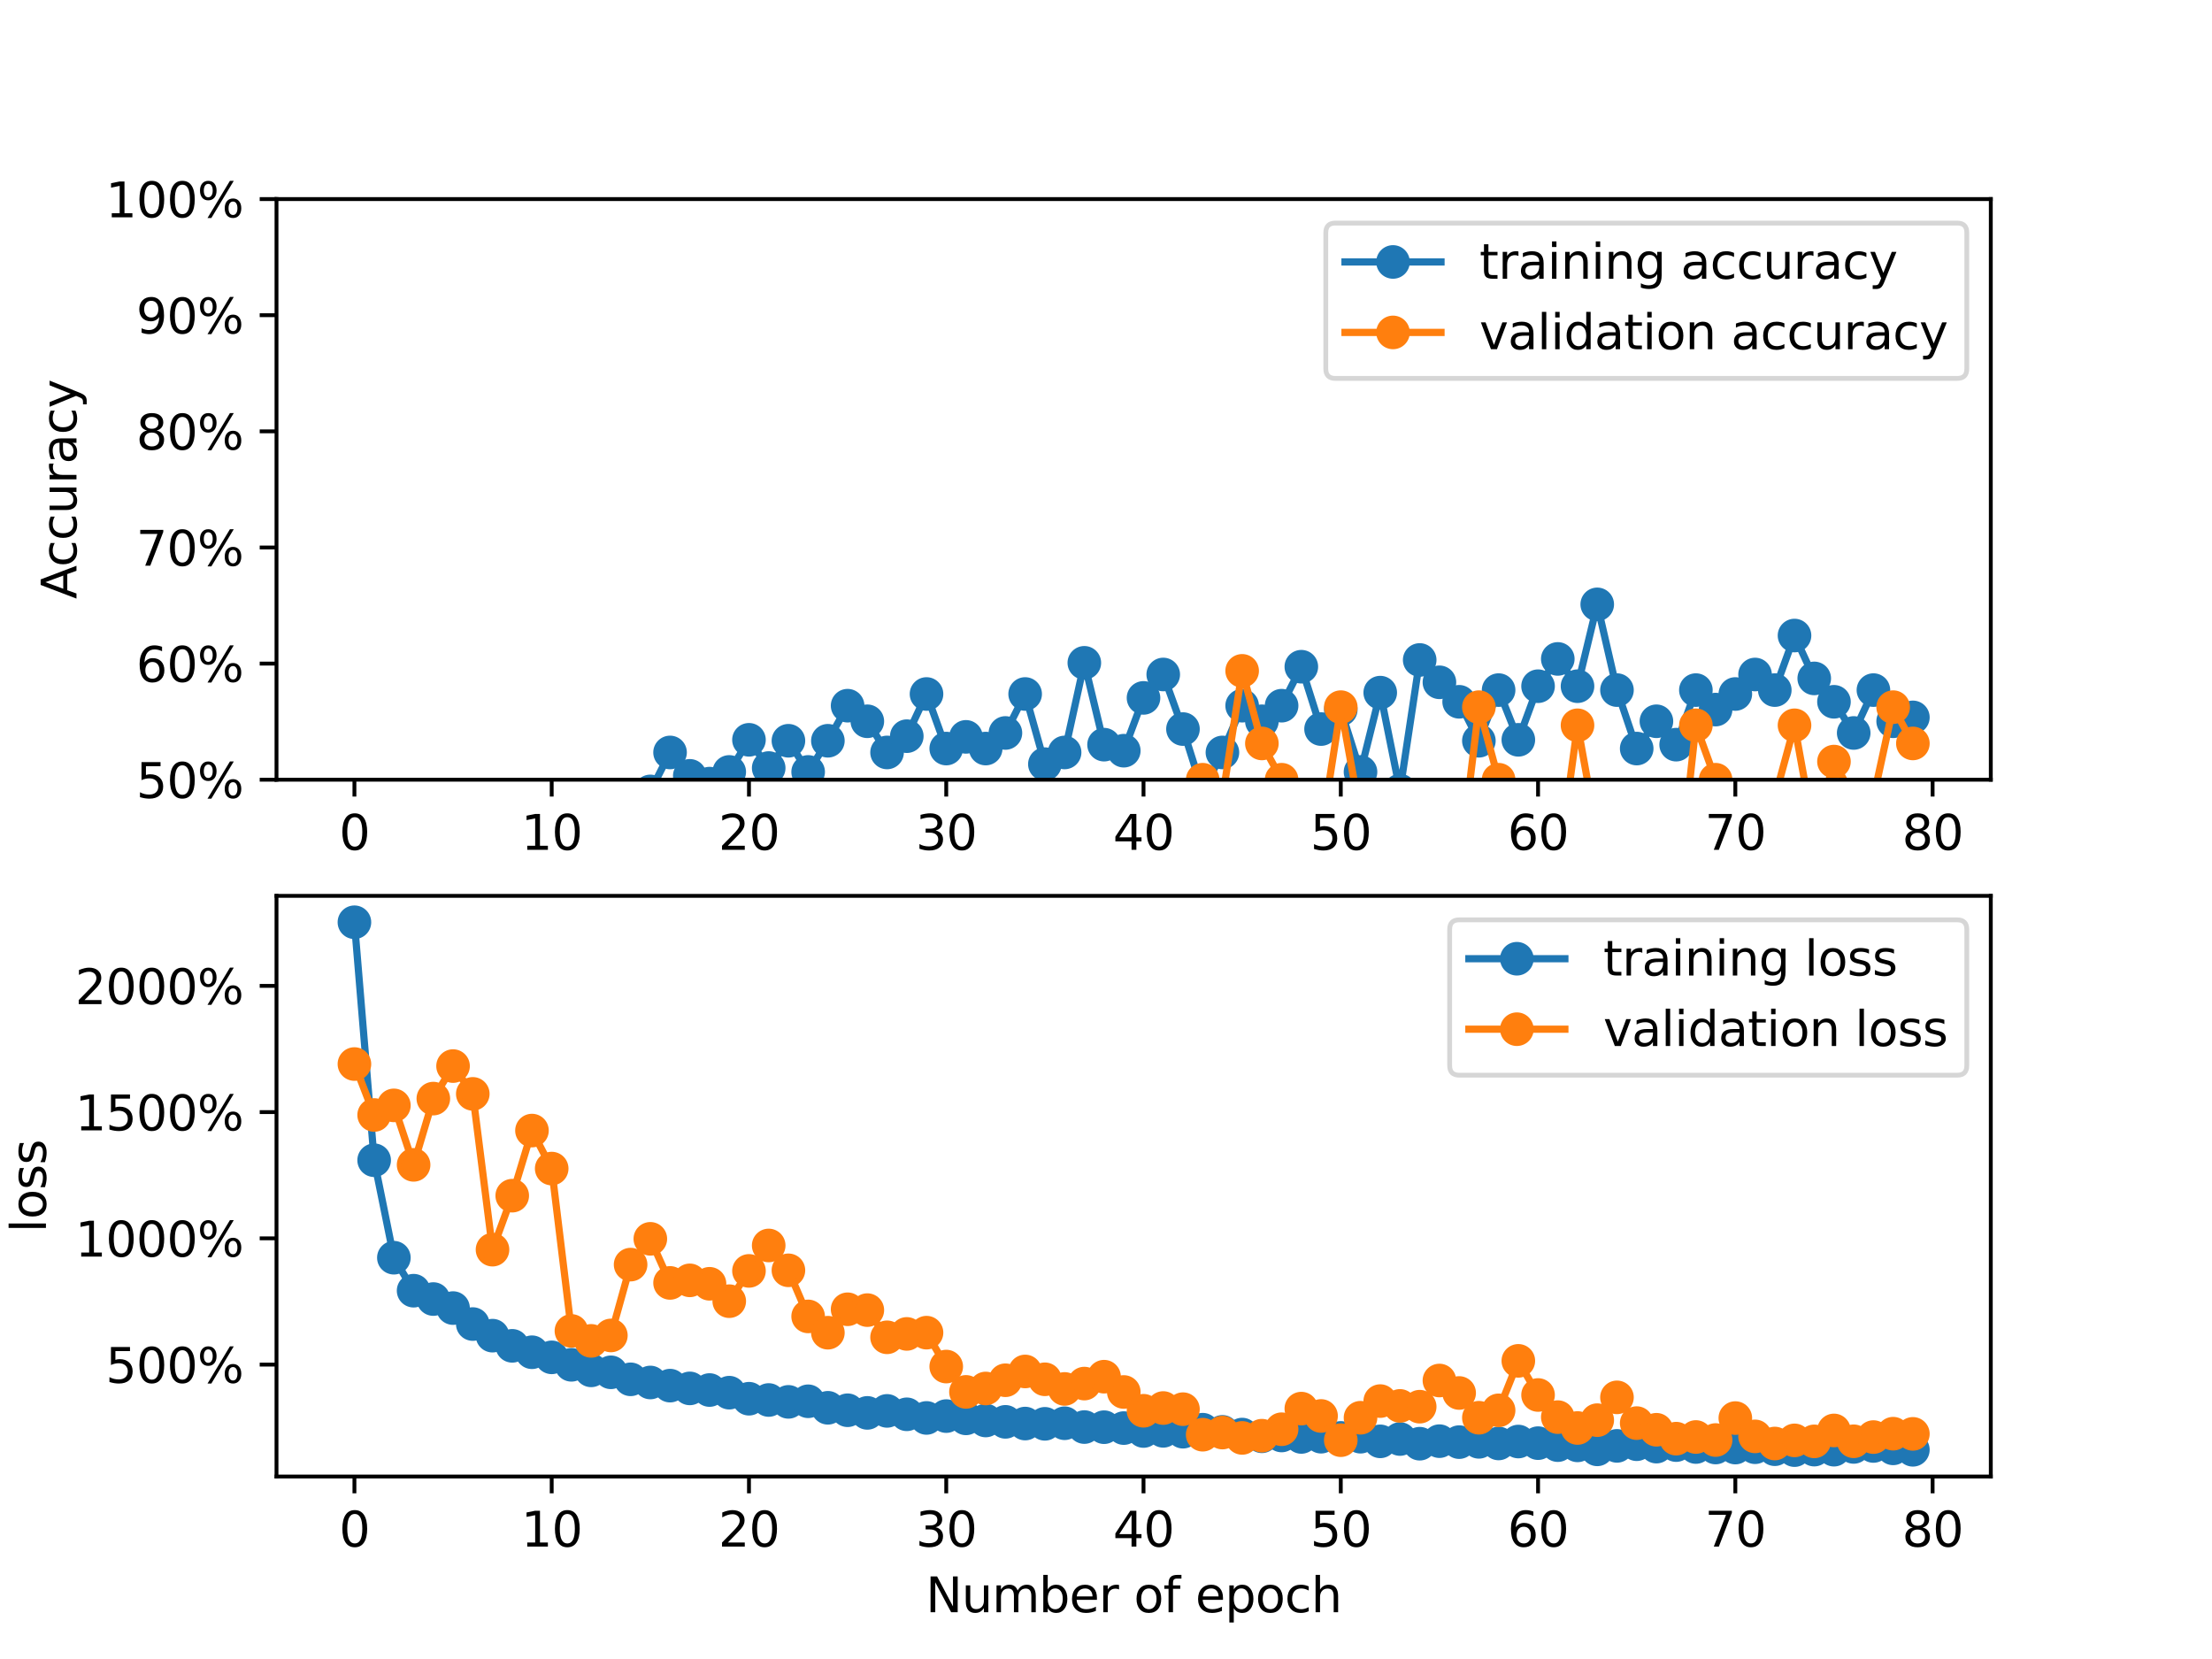 <?xml version="1.0" encoding="utf-8" standalone="no"?>
<!DOCTYPE svg PUBLIC "-//W3C//DTD SVG 1.1//EN"
  "http://www.w3.org/Graphics/SVG/1.1/DTD/svg11.dtd">
<svg xmlns:xlink="http://www.w3.org/1999/xlink" width="460.8pt" height="345.6pt" viewBox="0 0 460.8 345.6" xmlns="http://www.w3.org/2000/svg" version="1.1">
 <defs>
  <style type="text/css">*{stroke-linejoin: round; stroke-linecap: butt}</style>
 </defs>
 <g id="figure_1">
  <g id="patch_1">
   <path d="M 0 345.6 
L 460.8 345.6 
L 460.8 0 
L 0 0 
z
" style="fill: #ffffff"/>
  </g>
  <g id="axes_1">
   <g id="patch_2">
    <path d="M 57.6 162.432 
L 414.72 162.432 
L 414.72 41.472 
L 57.6 41.472 
z
" style="fill: #ffffff"/>
   </g>
   <g id="matplotlib.axis_1">
    <g id="xtick_1">
     <g id="line2d_1">
      <defs>
       <path id="mc254a04ad6" d="M 0 0 
L 0 3.5 
" style="stroke: #000000; stroke-width: 0.8"/>
      </defs>
      <g>
       <use xlink:href="#mc254a04ad6" x="73.833" y="162.432" style="stroke: #000000; stroke-width: 0.8"/>
      </g>
     </g>
     <g id="text_1">
      <!-- 0 -->
      <g transform="translate(70.651 177.03) scale(0.1 -0.1)">
       <defs>
        <path id="DejaVuSans-30" d="M 2034 4250 
Q 1547 4250 1301 3770 
Q 1056 3291 1056 2328 
Q 1056 1369 1301 889 
Q 1547 409 2034 409 
Q 2525 409 2770 889 
Q 3016 1369 3016 2328 
Q 3016 3291 2770 3770 
Q 2525 4250 2034 4250 
z
M 2034 4750 
Q 2819 4750 3233 4129 
Q 3647 3509 3647 2328 
Q 3647 1150 3233 529 
Q 2819 -91 2034 -91 
Q 1250 -91 836 529 
Q 422 1150 422 2328 
Q 422 3509 836 4129 
Q 1250 4750 2034 4750 
z
" transform="scale(0.016)"/>
       </defs>
       <use xlink:href="#DejaVuSans-30"/>
      </g>
     </g>
    </g>
    <g id="xtick_2">
     <g id="line2d_2">
      <g>
       <use xlink:href="#mc254a04ad6" x="114.928" y="162.432" style="stroke: #000000; stroke-width: 0.8"/>
      </g>
     </g>
     <g id="text_2">
      <!-- 10 -->
      <g transform="translate(108.566 177.03) scale(0.1 -0.1)">
       <defs>
        <path id="DejaVuSans-31" d="M 794 531 
L 1825 531 
L 1825 4091 
L 703 3866 
L 703 4441 
L 1819 4666 
L 2450 4666 
L 2450 531 
L 3481 531 
L 3481 0 
L 794 0 
L 794 531 
z
" transform="scale(0.016)"/>
       </defs>
       <use xlink:href="#DejaVuSans-31"/>
       <use xlink:href="#DejaVuSans-30" x="63.623"/>
      </g>
     </g>
    </g>
    <g id="xtick_3">
     <g id="line2d_3">
      <g>
       <use xlink:href="#mc254a04ad6" x="156.024" y="162.432" style="stroke: #000000; stroke-width: 0.8"/>
      </g>
     </g>
     <g id="text_3">
      <!-- 20 -->
      <g transform="translate(149.661 177.03) scale(0.1 -0.1)">
       <defs>
        <path id="DejaVuSans-32" d="M 1228 531 
L 3431 531 
L 3431 0 
L 469 0 
L 469 531 
Q 828 903 1448 1529 
Q 2069 2156 2228 2338 
Q 2531 2678 2651 2914 
Q 2772 3150 2772 3378 
Q 2772 3750 2511 3984 
Q 2250 4219 1831 4219 
Q 1534 4219 1204 4116 
Q 875 4013 500 3803 
L 500 4441 
Q 881 4594 1212 4672 
Q 1544 4750 1819 4750 
Q 2544 4750 2975 4387 
Q 3406 4025 3406 3419 
Q 3406 3131 3298 2873 
Q 3191 2616 2906 2266 
Q 2828 2175 2409 1742 
Q 1991 1309 1228 531 
z
" transform="scale(0.016)"/>
       </defs>
       <use xlink:href="#DejaVuSans-32"/>
       <use xlink:href="#DejaVuSans-30" x="63.623"/>
      </g>
     </g>
    </g>
    <g id="xtick_4">
     <g id="line2d_4">
      <g>
       <use xlink:href="#mc254a04ad6" x="197.119" y="162.432" style="stroke: #000000; stroke-width: 0.8"/>
      </g>
     </g>
     <g id="text_4">
      <!-- 30 -->
      <g transform="translate(190.757 177.03) scale(0.1 -0.1)">
       <defs>
        <path id="DejaVuSans-33" d="M 2597 2516 
Q 3050 2419 3304 2112 
Q 3559 1806 3559 1356 
Q 3559 666 3084 287 
Q 2609 -91 1734 -91 
Q 1441 -91 1130 -33 
Q 819 25 488 141 
L 488 750 
Q 750 597 1062 519 
Q 1375 441 1716 441 
Q 2309 441 2620 675 
Q 2931 909 2931 1356 
Q 2931 1769 2642 2001 
Q 2353 2234 1838 2234 
L 1294 2234 
L 1294 2753 
L 1863 2753 
Q 2328 2753 2575 2939 
Q 2822 3125 2822 3475 
Q 2822 3834 2567 4026 
Q 2313 4219 1838 4219 
Q 1578 4219 1281 4162 
Q 984 4106 628 3988 
L 628 4550 
Q 988 4650 1302 4700 
Q 1616 4750 1894 4750 
Q 2613 4750 3031 4423 
Q 3450 4097 3450 3541 
Q 3450 3153 3228 2886 
Q 3006 2619 2597 2516 
z
" transform="scale(0.016)"/>
       </defs>
       <use xlink:href="#DejaVuSans-33"/>
       <use xlink:href="#DejaVuSans-30" x="63.623"/>
      </g>
     </g>
    </g>
    <g id="xtick_5">
     <g id="line2d_5">
      <g>
       <use xlink:href="#mc254a04ad6" x="238.215" y="162.432" style="stroke: #000000; stroke-width: 0.8"/>
      </g>
     </g>
     <g id="text_5">
      <!-- 40 -->
      <g transform="translate(231.852 177.03) scale(0.1 -0.1)">
       <defs>
        <path id="DejaVuSans-34" d="M 2419 4116 
L 825 1625 
L 2419 1625 
L 2419 4116 
z
M 2253 4666 
L 3047 4666 
L 3047 1625 
L 3713 1625 
L 3713 1100 
L 3047 1100 
L 3047 0 
L 2419 0 
L 2419 1100 
L 313 1100 
L 313 1709 
L 2253 4666 
z
" transform="scale(0.016)"/>
       </defs>
       <use xlink:href="#DejaVuSans-34"/>
       <use xlink:href="#DejaVuSans-30" x="63.623"/>
      </g>
     </g>
    </g>
    <g id="xtick_6">
     <g id="line2d_6">
      <g>
       <use xlink:href="#mc254a04ad6" x="279.31" y="162.432" style="stroke: #000000; stroke-width: 0.8"/>
      </g>
     </g>
     <g id="text_6">
      <!-- 50 -->
      <g transform="translate(272.948 177.03) scale(0.1 -0.1)">
       <defs>
        <path id="DejaVuSans-35" d="M 691 4666 
L 3169 4666 
L 3169 4134 
L 1269 4134 
L 1269 2991 
Q 1406 3038 1543 3061 
Q 1681 3084 1819 3084 
Q 2600 3084 3056 2656 
Q 3513 2228 3513 1497 
Q 3513 744 3044 326 
Q 2575 -91 1722 -91 
Q 1428 -91 1123 -41 
Q 819 9 494 109 
L 494 744 
Q 775 591 1075 516 
Q 1375 441 1709 441 
Q 2250 441 2565 725 
Q 2881 1009 2881 1497 
Q 2881 1984 2565 2268 
Q 2250 2553 1709 2553 
Q 1456 2553 1204 2497 
Q 953 2441 691 2322 
L 691 4666 
z
" transform="scale(0.016)"/>
       </defs>
       <use xlink:href="#DejaVuSans-35"/>
       <use xlink:href="#DejaVuSans-30" x="63.623"/>
      </g>
     </g>
    </g>
    <g id="xtick_7">
     <g id="line2d_7">
      <g>
       <use xlink:href="#mc254a04ad6" x="320.406" y="162.432" style="stroke: #000000; stroke-width: 0.8"/>
      </g>
     </g>
     <g id="text_7">
      <!-- 60 -->
      <g transform="translate(314.043 177.03) scale(0.1 -0.1)">
       <defs>
        <path id="DejaVuSans-36" d="M 2113 2584 
Q 1688 2584 1439 2293 
Q 1191 2003 1191 1497 
Q 1191 994 1439 701 
Q 1688 409 2113 409 
Q 2538 409 2786 701 
Q 3034 994 3034 1497 
Q 3034 2003 2786 2293 
Q 2538 2584 2113 2584 
z
M 3366 4563 
L 3366 3988 
Q 3128 4100 2886 4159 
Q 2644 4219 2406 4219 
Q 1781 4219 1451 3797 
Q 1122 3375 1075 2522 
Q 1259 2794 1537 2939 
Q 1816 3084 2150 3084 
Q 2853 3084 3261 2657 
Q 3669 2231 3669 1497 
Q 3669 778 3244 343 
Q 2819 -91 2113 -91 
Q 1303 -91 875 529 
Q 447 1150 447 2328 
Q 447 3434 972 4092 
Q 1497 4750 2381 4750 
Q 2619 4750 2861 4703 
Q 3103 4656 3366 4563 
z
" transform="scale(0.016)"/>
       </defs>
       <use xlink:href="#DejaVuSans-36"/>
       <use xlink:href="#DejaVuSans-30" x="63.623"/>
      </g>
     </g>
    </g>
    <g id="xtick_8">
     <g id="line2d_8">
      <g>
       <use xlink:href="#mc254a04ad6" x="361.501" y="162.432" style="stroke: #000000; stroke-width: 0.8"/>
      </g>
     </g>
     <g id="text_8">
      <!-- 70 -->
      <g transform="translate(355.139 177.03) scale(0.1 -0.1)">
       <defs>
        <path id="DejaVuSans-37" d="M 525 4666 
L 3525 4666 
L 3525 4397 
L 1831 0 
L 1172 0 
L 2766 4134 
L 525 4134 
L 525 4666 
z
" transform="scale(0.016)"/>
       </defs>
       <use xlink:href="#DejaVuSans-37"/>
       <use xlink:href="#DejaVuSans-30" x="63.623"/>
      </g>
     </g>
    </g>
    <g id="xtick_9">
     <g id="line2d_9">
      <g>
       <use xlink:href="#mc254a04ad6" x="402.597" y="162.432" style="stroke: #000000; stroke-width: 0.8"/>
      </g>
     </g>
     <g id="text_9">
      <!-- 80 -->
      <g transform="translate(396.234 177.03) scale(0.1 -0.1)">
       <defs>
        <path id="DejaVuSans-38" d="M 2034 2216 
Q 1584 2216 1326 1975 
Q 1069 1734 1069 1313 
Q 1069 891 1326 650 
Q 1584 409 2034 409 
Q 2484 409 2743 651 
Q 3003 894 3003 1313 
Q 3003 1734 2745 1975 
Q 2488 2216 2034 2216 
z
M 1403 2484 
Q 997 2584 770 2862 
Q 544 3141 544 3541 
Q 544 4100 942 4425 
Q 1341 4750 2034 4750 
Q 2731 4750 3128 4425 
Q 3525 4100 3525 3541 
Q 3525 3141 3298 2862 
Q 3072 2584 2669 2484 
Q 3125 2378 3379 2068 
Q 3634 1759 3634 1313 
Q 3634 634 3220 271 
Q 2806 -91 2034 -91 
Q 1263 -91 848 271 
Q 434 634 434 1313 
Q 434 1759 690 2068 
Q 947 2378 1403 2484 
z
M 1172 3481 
Q 1172 3119 1398 2916 
Q 1625 2713 2034 2713 
Q 2441 2713 2670 2916 
Q 2900 3119 2900 3481 
Q 2900 3844 2670 4047 
Q 2441 4250 2034 4250 
Q 1625 4250 1398 4047 
Q 1172 3844 1172 3481 
z
" transform="scale(0.016)"/>
       </defs>
       <use xlink:href="#DejaVuSans-38"/>
       <use xlink:href="#DejaVuSans-30" x="63.623"/>
      </g>
     </g>
    </g>
   </g>
   <g id="matplotlib.axis_2">
    <g id="ytick_1">
     <g id="line2d_10">
      <defs>
       <path id="mf9e08d8eac" d="M 0 0 
L -3.5 0 
" style="stroke: #000000; stroke-width: 0.8"/>
      </defs>
      <g>
       <use xlink:href="#mf9e08d8eac" x="57.6" y="162.432" style="stroke: #000000; stroke-width: 0.8"/>
      </g>
     </g>
     <g id="text_10">
      <!-- 50% -->
      <g transform="translate(28.373 166.231) scale(0.1 -0.1)">
       <defs>
        <path id="DejaVuSans-25" d="M 4653 2053 
Q 4381 2053 4226 1822 
Q 4072 1591 4072 1178 
Q 4072 772 4226 539 
Q 4381 306 4653 306 
Q 4919 306 5073 539 
Q 5228 772 5228 1178 
Q 5228 1588 5073 1820 
Q 4919 2053 4653 2053 
z
M 4653 2450 
Q 5147 2450 5437 2106 
Q 5728 1763 5728 1178 
Q 5728 594 5436 251 
Q 5144 -91 4653 -91 
Q 4153 -91 3862 251 
Q 3572 594 3572 1178 
Q 3572 1766 3864 2108 
Q 4156 2450 4653 2450 
z
M 1428 4353 
Q 1159 4353 1004 4120 
Q 850 3888 850 3481 
Q 850 3069 1003 2837 
Q 1156 2606 1428 2606 
Q 1700 2606 1854 2837 
Q 2009 3069 2009 3481 
Q 2009 3884 1853 4118 
Q 1697 4353 1428 4353 
z
M 4250 4750 
L 4750 4750 
L 1831 -91 
L 1331 -91 
L 4250 4750 
z
M 1428 4750 
Q 1922 4750 2215 4408 
Q 2509 4066 2509 3481 
Q 2509 2891 2217 2550 
Q 1925 2209 1428 2209 
Q 931 2209 642 2551 
Q 353 2894 353 3481 
Q 353 4063 643 4406 
Q 934 4750 1428 4750 
z
" transform="scale(0.016)"/>
       </defs>
       <use xlink:href="#DejaVuSans-35"/>
       <use xlink:href="#DejaVuSans-30" x="63.623"/>
       <use xlink:href="#DejaVuSans-25" x="127.246"/>
      </g>
     </g>
    </g>
    <g id="ytick_2">
     <g id="line2d_11">
      <g>
       <use xlink:href="#mf9e08d8eac" x="57.6" y="138.24" style="stroke: #000000; stroke-width: 0.8"/>
      </g>
     </g>
     <g id="text_11">
      <!-- 60% -->
      <g transform="translate(28.373 142.039) scale(0.1 -0.1)">
       <use xlink:href="#DejaVuSans-36"/>
       <use xlink:href="#DejaVuSans-30" x="63.623"/>
       <use xlink:href="#DejaVuSans-25" x="127.246"/>
      </g>
     </g>
    </g>
    <g id="ytick_3">
     <g id="line2d_12">
      <g>
       <use xlink:href="#mf9e08d8eac" x="57.6" y="114.048" style="stroke: #000000; stroke-width: 0.8"/>
      </g>
     </g>
     <g id="text_12">
      <!-- 70% -->
      <g transform="translate(28.373 117.847) scale(0.1 -0.1)">
       <use xlink:href="#DejaVuSans-37"/>
       <use xlink:href="#DejaVuSans-30" x="63.623"/>
       <use xlink:href="#DejaVuSans-25" x="127.246"/>
      </g>
     </g>
    </g>
    <g id="ytick_4">
     <g id="line2d_13">
      <g>
       <use xlink:href="#mf9e08d8eac" x="57.6" y="89.856" style="stroke: #000000; stroke-width: 0.8"/>
      </g>
     </g>
     <g id="text_13">
      <!-- 80% -->
      <g transform="translate(28.373 93.655) scale(0.1 -0.1)">
       <use xlink:href="#DejaVuSans-38"/>
       <use xlink:href="#DejaVuSans-30" x="63.623"/>
       <use xlink:href="#DejaVuSans-25" x="127.246"/>
      </g>
     </g>
    </g>
    <g id="ytick_5">
     <g id="line2d_14">
      <g>
       <use xlink:href="#mf9e08d8eac" x="57.6" y="65.664" style="stroke: #000000; stroke-width: 0.8"/>
      </g>
     </g>
     <g id="text_14">
      <!-- 90% -->
      <g transform="translate(28.373 69.463) scale(0.1 -0.1)">
       <defs>
        <path id="DejaVuSans-39" d="M 703 97 
L 703 672 
Q 941 559 1184 500 
Q 1428 441 1663 441 
Q 2288 441 2617 861 
Q 2947 1281 2994 2138 
Q 2813 1869 2534 1725 
Q 2256 1581 1919 1581 
Q 1219 1581 811 2004 
Q 403 2428 403 3163 
Q 403 3881 828 4315 
Q 1253 4750 1959 4750 
Q 2769 4750 3195 4129 
Q 3622 3509 3622 2328 
Q 3622 1225 3098 567 
Q 2575 -91 1691 -91 
Q 1453 -91 1209 -44 
Q 966 3 703 97 
z
M 1959 2075 
Q 2384 2075 2632 2365 
Q 2881 2656 2881 3163 
Q 2881 3666 2632 3958 
Q 2384 4250 1959 4250 
Q 1534 4250 1286 3958 
Q 1038 3666 1038 3163 
Q 1038 2656 1286 2365 
Q 1534 2075 1959 2075 
z
" transform="scale(0.016)"/>
       </defs>
       <use xlink:href="#DejaVuSans-39"/>
       <use xlink:href="#DejaVuSans-30" x="63.623"/>
       <use xlink:href="#DejaVuSans-25" x="127.246"/>
      </g>
     </g>
    </g>
    <g id="ytick_6">
     <g id="line2d_15">
      <g>
       <use xlink:href="#mf9e08d8eac" x="57.6" y="41.472" style="stroke: #000000; stroke-width: 0.8"/>
      </g>
     </g>
     <g id="text_15">
      <!-- 100% -->
      <g transform="translate(22.011 45.271) scale(0.1 -0.1)">
       <use xlink:href="#DejaVuSans-31"/>
       <use xlink:href="#DejaVuSans-30" x="63.623"/>
       <use xlink:href="#DejaVuSans-30" x="127.246"/>
       <use xlink:href="#DejaVuSans-25" x="190.869"/>
      </g>
     </g>
    </g>
    <g id="text_16">
     <!-- Accuracy -->
     <g transform="translate(15.931 124.78) rotate(-90) scale(0.1 -0.1)">
      <defs>
       <path id="DejaVuSans-41" d="M 2188 4044 
L 1331 1722 
L 3047 1722 
L 2188 4044 
z
M 1831 4666 
L 2547 4666 
L 4325 0 
L 3669 0 
L 3244 1197 
L 1141 1197 
L 716 0 
L 50 0 
L 1831 4666 
z
" transform="scale(0.016)"/>
       <path id="DejaVuSans-63" d="M 3122 3366 
L 3122 2828 
Q 2878 2963 2633 3030 
Q 2388 3097 2138 3097 
Q 1578 3097 1268 2742 
Q 959 2388 959 1747 
Q 959 1106 1268 751 
Q 1578 397 2138 397 
Q 2388 397 2633 464 
Q 2878 531 3122 666 
L 3122 134 
Q 2881 22 2623 -34 
Q 2366 -91 2075 -91 
Q 1284 -91 818 406 
Q 353 903 353 1747 
Q 353 2603 823 3093 
Q 1294 3584 2113 3584 
Q 2378 3584 2631 3529 
Q 2884 3475 3122 3366 
z
" transform="scale(0.016)"/>
       <path id="DejaVuSans-75" d="M 544 1381 
L 544 3500 
L 1119 3500 
L 1119 1403 
Q 1119 906 1312 657 
Q 1506 409 1894 409 
Q 2359 409 2629 706 
Q 2900 1003 2900 1516 
L 2900 3500 
L 3475 3500 
L 3475 0 
L 2900 0 
L 2900 538 
Q 2691 219 2414 64 
Q 2138 -91 1772 -91 
Q 1169 -91 856 284 
Q 544 659 544 1381 
z
M 1991 3584 
L 1991 3584 
z
" transform="scale(0.016)"/>
       <path id="DejaVuSans-72" d="M 2631 2963 
Q 2534 3019 2420 3045 
Q 2306 3072 2169 3072 
Q 1681 3072 1420 2755 
Q 1159 2438 1159 1844 
L 1159 0 
L 581 0 
L 581 3500 
L 1159 3500 
L 1159 2956 
Q 1341 3275 1631 3429 
Q 1922 3584 2338 3584 
Q 2397 3584 2469 3576 
Q 2541 3569 2628 3553 
L 2631 2963 
z
" transform="scale(0.016)"/>
       <path id="DejaVuSans-61" d="M 2194 1759 
Q 1497 1759 1228 1600 
Q 959 1441 959 1056 
Q 959 750 1161 570 
Q 1363 391 1709 391 
Q 2188 391 2477 730 
Q 2766 1069 2766 1631 
L 2766 1759 
L 2194 1759 
z
M 3341 1997 
L 3341 0 
L 2766 0 
L 2766 531 
Q 2569 213 2275 61 
Q 1981 -91 1556 -91 
Q 1019 -91 701 211 
Q 384 513 384 1019 
Q 384 1609 779 1909 
Q 1175 2209 1959 2209 
L 2766 2209 
L 2766 2266 
Q 2766 2663 2505 2880 
Q 2244 3097 1772 3097 
Q 1472 3097 1187 3025 
Q 903 2953 641 2809 
L 641 3341 
Q 956 3463 1253 3523 
Q 1550 3584 1831 3584 
Q 2591 3584 2966 3190 
Q 3341 2797 3341 1997 
z
" transform="scale(0.016)"/>
       <path id="DejaVuSans-79" d="M 2059 -325 
Q 1816 -950 1584 -1140 
Q 1353 -1331 966 -1331 
L 506 -1331 
L 506 -850 
L 844 -850 
Q 1081 -850 1212 -737 
Q 1344 -625 1503 -206 
L 1606 56 
L 191 3500 
L 800 3500 
L 1894 763 
L 2988 3500 
L 3597 3500 
L 2059 -325 
z
" transform="scale(0.016)"/>
      </defs>
      <use xlink:href="#DejaVuSans-41"/>
      <use xlink:href="#DejaVuSans-63" x="66.658"/>
      <use xlink:href="#DejaVuSans-63" x="121.639"/>
      <use xlink:href="#DejaVuSans-75" x="176.619"/>
      <use xlink:href="#DejaVuSans-72" x="239.998"/>
      <use xlink:href="#DejaVuSans-61" x="281.111"/>
      <use xlink:href="#DejaVuSans-63" x="342.391"/>
      <use xlink:href="#DejaVuSans-79" x="397.371"/>
     </g>
    </g>
   </g>
   <g id="line2d_16">
    <path d="M 73.833 204.646 
L 77.942 204.646 
L 82.052 195.696 
L 86.161 190.034 
L 90.271 197.208 
L 94.38 180.292 
L 98.49 191.657 
L 102.6 184.351 
L 106.709 182.727 
L 110.819 172.986 
L 114.928 181.104 
L 119.038 170.748 
L 123.147 172.174 
L 127.257 172.986 
L 131.366 168.115 
L 135.476 164.867 
L 139.586 156.749 
L 143.695 161.62 
L 147.805 163.244 
L 151.914 160.808 
L 156.024 154.116 
L 160.133 159.997 
L 164.243 154.314 
L 168.352 160.808 
L 172.462 154.314 
L 176.572 147.008 
L 180.681 150.255 
L 184.791 156.749 
L 188.9 153.36 
L 193.01 144.572 
L 197.119 155.938 
L 201.229 153.502 
L 205.338 155.938 
L 209.448 152.69 
L 213.557 144.572 
L 217.667 159.185 
L 221.777 156.749 
L 225.886 138.078 
L 229.996 155.126 
L 234.105 156.384 
L 238.215 145.384 
L 242.324 140.508 
L 246.434 151.878 
L 250.543 164.867 
L 254.653 156.749 
L 258.763 147.008 
L 262.872 150.255 
L 266.982 147.008 
L 271.091 138.889 
L 275.201 151.878 
L 279.31 147.819 
L 283.42 160.808 
L 287.529 144.288 
L 291.639 164.7 
L 295.748 137.484 
L 299.858 142.137 
L 303.968 146.196 
L 308.077 154.314 
L 312.187 143.76 
L 316.296 154.116 
L 320.406 142.949 
L 324.515 137.266 
L 328.625 142.949 
L 332.734 125.9 
L 336.844 143.76 
L 340.954 155.938 
L 345.063 150.255 
L 349.173 155.126 
L 353.282 143.76 
L 357.392 147.819 
L 361.501 144.572 
L 365.611 140.513 
L 369.72 143.76 
L 373.83 132.395 
L 377.94 141.325 
L 382.049 146.196 
L 386.159 152.69 
L 390.268 143.76 
L 394.378 150.255 
L 398.487 149.443 
" clip-path="url(#pa7255f34ae)" style="fill: none; stroke: #1f77b4; stroke-width: 1.5; stroke-linecap: square"/>
    <defs>
     <path id="m8fc9d77093" d="M 0 3 
C 0.796 3 1.559 2.684 2.121 2.121 
C 2.684 1.559 3 0.796 3 0 
C 3 -0.796 2.684 -1.559 2.121 -2.121 
C 1.559 -2.684 0.796 -3 0 -3 
C -0.796 -3 -1.559 -2.684 -2.121 -2.121 
C -2.684 -1.559 -3 -0.796 -3 0 
C -3 0.796 -2.684 1.559 -2.121 2.121 
C -1.559 2.684 -0.796 3 0 3 
z
" style="stroke: #1f77b4"/>
    </defs>
    <g clip-path="url(#pa7255f34ae)">
     <use xlink:href="#m8fc9d77093" x="73.833" y="204.646" style="fill: #1f77b4; stroke: #1f77b4"/>
     <use xlink:href="#m8fc9d77093" x="77.942" y="204.646" style="fill: #1f77b4; stroke: #1f77b4"/>
     <use xlink:href="#m8fc9d77093" x="82.052" y="195.696" style="fill: #1f77b4; stroke: #1f77b4"/>
     <use xlink:href="#m8fc9d77093" x="86.161" y="190.034" style="fill: #1f77b4; stroke: #1f77b4"/>
     <use xlink:href="#m8fc9d77093" x="90.271" y="197.208" style="fill: #1f77b4; stroke: #1f77b4"/>
     <use xlink:href="#m8fc9d77093" x="94.38" y="180.292" style="fill: #1f77b4; stroke: #1f77b4"/>
     <use xlink:href="#m8fc9d77093" x="98.49" y="191.657" style="fill: #1f77b4; stroke: #1f77b4"/>
     <use xlink:href="#m8fc9d77093" x="102.6" y="184.351" style="fill: #1f77b4; stroke: #1f77b4"/>
     <use xlink:href="#m8fc9d77093" x="106.709" y="182.727" style="fill: #1f77b4; stroke: #1f77b4"/>
     <use xlink:href="#m8fc9d77093" x="110.819" y="172.986" style="fill: #1f77b4; stroke: #1f77b4"/>
     <use xlink:href="#m8fc9d77093" x="114.928" y="181.104" style="fill: #1f77b4; stroke: #1f77b4"/>
     <use xlink:href="#m8fc9d77093" x="119.038" y="170.748" style="fill: #1f77b4; stroke: #1f77b4"/>
     <use xlink:href="#m8fc9d77093" x="123.147" y="172.174" style="fill: #1f77b4; stroke: #1f77b4"/>
     <use xlink:href="#m8fc9d77093" x="127.257" y="172.986" style="fill: #1f77b4; stroke: #1f77b4"/>
     <use xlink:href="#m8fc9d77093" x="131.366" y="168.115" style="fill: #1f77b4; stroke: #1f77b4"/>
     <use xlink:href="#m8fc9d77093" x="135.476" y="164.867" style="fill: #1f77b4; stroke: #1f77b4"/>
     <use xlink:href="#m8fc9d77093" x="139.586" y="156.749" style="fill: #1f77b4; stroke: #1f77b4"/>
     <use xlink:href="#m8fc9d77093" x="143.695" y="161.62" style="fill: #1f77b4; stroke: #1f77b4"/>
     <use xlink:href="#m8fc9d77093" x="147.805" y="163.244" style="fill: #1f77b4; stroke: #1f77b4"/>
     <use xlink:href="#m8fc9d77093" x="151.914" y="160.808" style="fill: #1f77b4; stroke: #1f77b4"/>
     <use xlink:href="#m8fc9d77093" x="156.024" y="154.116" style="fill: #1f77b4; stroke: #1f77b4"/>
     <use xlink:href="#m8fc9d77093" x="160.133" y="159.997" style="fill: #1f77b4; stroke: #1f77b4"/>
     <use xlink:href="#m8fc9d77093" x="164.243" y="154.314" style="fill: #1f77b4; stroke: #1f77b4"/>
     <use xlink:href="#m8fc9d77093" x="168.352" y="160.808" style="fill: #1f77b4; stroke: #1f77b4"/>
     <use xlink:href="#m8fc9d77093" x="172.462" y="154.314" style="fill: #1f77b4; stroke: #1f77b4"/>
     <use xlink:href="#m8fc9d77093" x="176.572" y="147.008" style="fill: #1f77b4; stroke: #1f77b4"/>
     <use xlink:href="#m8fc9d77093" x="180.681" y="150.255" style="fill: #1f77b4; stroke: #1f77b4"/>
     <use xlink:href="#m8fc9d77093" x="184.791" y="156.749" style="fill: #1f77b4; stroke: #1f77b4"/>
     <use xlink:href="#m8fc9d77093" x="188.9" y="153.36" style="fill: #1f77b4; stroke: #1f77b4"/>
     <use xlink:href="#m8fc9d77093" x="193.01" y="144.572" style="fill: #1f77b4; stroke: #1f77b4"/>
     <use xlink:href="#m8fc9d77093" x="197.119" y="155.938" style="fill: #1f77b4; stroke: #1f77b4"/>
     <use xlink:href="#m8fc9d77093" x="201.229" y="153.502" style="fill: #1f77b4; stroke: #1f77b4"/>
     <use xlink:href="#m8fc9d77093" x="205.338" y="155.938" style="fill: #1f77b4; stroke: #1f77b4"/>
     <use xlink:href="#m8fc9d77093" x="209.448" y="152.69" style="fill: #1f77b4; stroke: #1f77b4"/>
     <use xlink:href="#m8fc9d77093" x="213.557" y="144.572" style="fill: #1f77b4; stroke: #1f77b4"/>
     <use xlink:href="#m8fc9d77093" x="217.667" y="159.185" style="fill: #1f77b4; stroke: #1f77b4"/>
     <use xlink:href="#m8fc9d77093" x="221.777" y="156.749" style="fill: #1f77b4; stroke: #1f77b4"/>
     <use xlink:href="#m8fc9d77093" x="225.886" y="138.078" style="fill: #1f77b4; stroke: #1f77b4"/>
     <use xlink:href="#m8fc9d77093" x="229.996" y="155.126" style="fill: #1f77b4; stroke: #1f77b4"/>
     <use xlink:href="#m8fc9d77093" x="234.105" y="156.384" style="fill: #1f77b4; stroke: #1f77b4"/>
     <use xlink:href="#m8fc9d77093" x="238.215" y="145.384" style="fill: #1f77b4; stroke: #1f77b4"/>
     <use xlink:href="#m8fc9d77093" x="242.324" y="140.508" style="fill: #1f77b4; stroke: #1f77b4"/>
     <use xlink:href="#m8fc9d77093" x="246.434" y="151.878" style="fill: #1f77b4; stroke: #1f77b4"/>
     <use xlink:href="#m8fc9d77093" x="250.543" y="164.867" style="fill: #1f77b4; stroke: #1f77b4"/>
     <use xlink:href="#m8fc9d77093" x="254.653" y="156.749" style="fill: #1f77b4; stroke: #1f77b4"/>
     <use xlink:href="#m8fc9d77093" x="258.763" y="147.008" style="fill: #1f77b4; stroke: #1f77b4"/>
     <use xlink:href="#m8fc9d77093" x="262.872" y="150.255" style="fill: #1f77b4; stroke: #1f77b4"/>
     <use xlink:href="#m8fc9d77093" x="266.982" y="147.008" style="fill: #1f77b4; stroke: #1f77b4"/>
     <use xlink:href="#m8fc9d77093" x="271.091" y="138.889" style="fill: #1f77b4; stroke: #1f77b4"/>
     <use xlink:href="#m8fc9d77093" x="275.201" y="151.878" style="fill: #1f77b4; stroke: #1f77b4"/>
     <use xlink:href="#m8fc9d77093" x="279.31" y="147.819" style="fill: #1f77b4; stroke: #1f77b4"/>
     <use xlink:href="#m8fc9d77093" x="283.42" y="160.808" style="fill: #1f77b4; stroke: #1f77b4"/>
     <use xlink:href="#m8fc9d77093" x="287.529" y="144.288" style="fill: #1f77b4; stroke: #1f77b4"/>
     <use xlink:href="#m8fc9d77093" x="291.639" y="164.7" style="fill: #1f77b4; stroke: #1f77b4"/>
     <use xlink:href="#m8fc9d77093" x="295.748" y="137.484" style="fill: #1f77b4; stroke: #1f77b4"/>
     <use xlink:href="#m8fc9d77093" x="299.858" y="142.137" style="fill: #1f77b4; stroke: #1f77b4"/>
     <use xlink:href="#m8fc9d77093" x="303.968" y="146.196" style="fill: #1f77b4; stroke: #1f77b4"/>
     <use xlink:href="#m8fc9d77093" x="308.077" y="154.314" style="fill: #1f77b4; stroke: #1f77b4"/>
     <use xlink:href="#m8fc9d77093" x="312.187" y="143.76" style="fill: #1f77b4; stroke: #1f77b4"/>
     <use xlink:href="#m8fc9d77093" x="316.296" y="154.116" style="fill: #1f77b4; stroke: #1f77b4"/>
     <use xlink:href="#m8fc9d77093" x="320.406" y="142.949" style="fill: #1f77b4; stroke: #1f77b4"/>
     <use xlink:href="#m8fc9d77093" x="324.515" y="137.266" style="fill: #1f77b4; stroke: #1f77b4"/>
     <use xlink:href="#m8fc9d77093" x="328.625" y="142.949" style="fill: #1f77b4; stroke: #1f77b4"/>
     <use xlink:href="#m8fc9d77093" x="332.734" y="125.9" style="fill: #1f77b4; stroke: #1f77b4"/>
     <use xlink:href="#m8fc9d77093" x="336.844" y="143.76" style="fill: #1f77b4; stroke: #1f77b4"/>
     <use xlink:href="#m8fc9d77093" x="340.954" y="155.938" style="fill: #1f77b4; stroke: #1f77b4"/>
     <use xlink:href="#m8fc9d77093" x="345.063" y="150.255" style="fill: #1f77b4; stroke: #1f77b4"/>
     <use xlink:href="#m8fc9d77093" x="349.173" y="155.126" style="fill: #1f77b4; stroke: #1f77b4"/>
     <use xlink:href="#m8fc9d77093" x="353.282" y="143.76" style="fill: #1f77b4; stroke: #1f77b4"/>
     <use xlink:href="#m8fc9d77093" x="357.392" y="147.819" style="fill: #1f77b4; stroke: #1f77b4"/>
     <use xlink:href="#m8fc9d77093" x="361.501" y="144.572" style="fill: #1f77b4; stroke: #1f77b4"/>
     <use xlink:href="#m8fc9d77093" x="365.611" y="140.513" style="fill: #1f77b4; stroke: #1f77b4"/>
     <use xlink:href="#m8fc9d77093" x="369.72" y="143.76" style="fill: #1f77b4; stroke: #1f77b4"/>
     <use xlink:href="#m8fc9d77093" x="373.83" y="132.395" style="fill: #1f77b4; stroke: #1f77b4"/>
     <use xlink:href="#m8fc9d77093" x="377.94" y="141.325" style="fill: #1f77b4; stroke: #1f77b4"/>
     <use xlink:href="#m8fc9d77093" x="382.049" y="146.196" style="fill: #1f77b4; stroke: #1f77b4"/>
     <use xlink:href="#m8fc9d77093" x="386.159" y="152.69" style="fill: #1f77b4; stroke: #1f77b4"/>
     <use xlink:href="#m8fc9d77093" x="390.268" y="143.76" style="fill: #1f77b4; stroke: #1f77b4"/>
     <use xlink:href="#m8fc9d77093" x="394.378" y="150.255" style="fill: #1f77b4; stroke: #1f77b4"/>
     <use xlink:href="#m8fc9d77093" x="398.487" y="149.443" style="fill: #1f77b4; stroke: #1f77b4"/>
    </g>
   </g>
   <g id="line2d_17">
    <path d="M 73.833 283.392 
L 77.942 283.392 
L 82.052 283.392 
L 86.161 283.392 
L 90.271 283.392 
L 94.38 283.392 
L 98.49 283.392 
L 102.6 272.052 
L 106.709 283.392 
L 110.819 283.392 
L 114.928 283.392 
L 119.038 275.832 
L 123.147 245.592 
L 127.257 245.592 
L 131.366 283.392 
L 135.476 283.392 
L 139.586 283.392 
L 143.695 279.612 
L 147.805 279.612 
L 151.914 283.392 
L 156.024 283.392 
L 160.133 283.392 
L 164.243 283.392 
L 168.352 283.392 
L 172.462 279.612 
L 176.572 275.832 
L 180.681 275.832 
L 184.791 272.052 
L 188.9 283.392 
L 193.01 279.612 
L 197.119 279.612 
L 201.229 241.812 
L 205.338 253.152 
L 209.448 260.712 
L 213.557 272.052 
L 217.667 241.812 
L 221.777 245.592 
L 225.886 275.832 
L 229.996 275.832 
L 234.105 264.492 
L 238.215 234.252 
L 242.324 249.372 
L 246.434 211.572 
L 250.543 162.432 
L 254.653 166.212 
L 258.763 139.752 
L 262.872 154.872 
L 266.982 162.432 
L 271.091 169.992 
L 275.201 173.772 
L 279.31 147.312 
L 283.42 169.992 
L 287.529 185.112 
L 291.639 173.772 
L 295.748 177.552 
L 299.858 181.332 
L 303.968 181.332 
L 308.077 147.312 
L 312.187 162.432 
L 316.296 188.892 
L 320.406 188.892 
L 324.515 181.332 
L 328.625 151.092 
L 332.734 173.772 
L 336.844 185.112 
L 340.954 169.992 
L 345.063 188.892 
L 349.173 188.892 
L 353.282 151.092 
L 357.392 162.432 
L 361.501 200.232 
L 365.611 166.212 
L 369.72 166.212 
L 373.83 151.092 
L 377.94 173.772 
L 382.049 158.652 
L 386.159 166.212 
L 390.268 166.212 
L 394.378 147.312 
L 398.487 154.872 
" clip-path="url(#pa7255f34ae)" style="fill: none; stroke: #ff7f0e; stroke-width: 1.5; stroke-linecap: square"/>
    <defs>
     <path id="md3466babd1" d="M 0 3 
C 0.796 3 1.559 2.684 2.121 2.121 
C 2.684 1.559 3 0.796 3 0 
C 3 -0.796 2.684 -1.559 2.121 -2.121 
C 1.559 -2.684 0.796 -3 0 -3 
C -0.796 -3 -1.559 -2.684 -2.121 -2.121 
C -2.684 -1.559 -3 -0.796 -3 0 
C -3 0.796 -2.684 1.559 -2.121 2.121 
C -1.559 2.684 -0.796 3 0 3 
z
" style="stroke: #ff7f0e"/>
    </defs>
    <g clip-path="url(#pa7255f34ae)">
     <use xlink:href="#md3466babd1" x="73.833" y="283.392" style="fill: #ff7f0e; stroke: #ff7f0e"/>
     <use xlink:href="#md3466babd1" x="77.942" y="283.392" style="fill: #ff7f0e; stroke: #ff7f0e"/>
     <use xlink:href="#md3466babd1" x="82.052" y="283.392" style="fill: #ff7f0e; stroke: #ff7f0e"/>
     <use xlink:href="#md3466babd1" x="86.161" y="283.392" style="fill: #ff7f0e; stroke: #ff7f0e"/>
     <use xlink:href="#md3466babd1" x="90.271" y="283.392" style="fill: #ff7f0e; stroke: #ff7f0e"/>
     <use xlink:href="#md3466babd1" x="94.38" y="283.392" style="fill: #ff7f0e; stroke: #ff7f0e"/>
     <use xlink:href="#md3466babd1" x="98.49" y="283.392" style="fill: #ff7f0e; stroke: #ff7f0e"/>
     <use xlink:href="#md3466babd1" x="102.6" y="272.052" style="fill: #ff7f0e; stroke: #ff7f0e"/>
     <use xlink:href="#md3466babd1" x="106.709" y="283.392" style="fill: #ff7f0e; stroke: #ff7f0e"/>
     <use xlink:href="#md3466babd1" x="110.819" y="283.392" style="fill: #ff7f0e; stroke: #ff7f0e"/>
     <use xlink:href="#md3466babd1" x="114.928" y="283.392" style="fill: #ff7f0e; stroke: #ff7f0e"/>
     <use xlink:href="#md3466babd1" x="119.038" y="275.832" style="fill: #ff7f0e; stroke: #ff7f0e"/>
     <use xlink:href="#md3466babd1" x="123.147" y="245.592" style="fill: #ff7f0e; stroke: #ff7f0e"/>
     <use xlink:href="#md3466babd1" x="127.257" y="245.592" style="fill: #ff7f0e; stroke: #ff7f0e"/>
     <use xlink:href="#md3466babd1" x="131.366" y="283.392" style="fill: #ff7f0e; stroke: #ff7f0e"/>
     <use xlink:href="#md3466babd1" x="135.476" y="283.392" style="fill: #ff7f0e; stroke: #ff7f0e"/>
     <use xlink:href="#md3466babd1" x="139.586" y="283.392" style="fill: #ff7f0e; stroke: #ff7f0e"/>
     <use xlink:href="#md3466babd1" x="143.695" y="279.612" style="fill: #ff7f0e; stroke: #ff7f0e"/>
     <use xlink:href="#md3466babd1" x="147.805" y="279.612" style="fill: #ff7f0e; stroke: #ff7f0e"/>
     <use xlink:href="#md3466babd1" x="151.914" y="283.392" style="fill: #ff7f0e; stroke: #ff7f0e"/>
     <use xlink:href="#md3466babd1" x="156.024" y="283.392" style="fill: #ff7f0e; stroke: #ff7f0e"/>
     <use xlink:href="#md3466babd1" x="160.133" y="283.392" style="fill: #ff7f0e; stroke: #ff7f0e"/>
     <use xlink:href="#md3466babd1" x="164.243" y="283.392" style="fill: #ff7f0e; stroke: #ff7f0e"/>
     <use xlink:href="#md3466babd1" x="168.352" y="283.392" style="fill: #ff7f0e; stroke: #ff7f0e"/>
     <use xlink:href="#md3466babd1" x="172.462" y="279.612" style="fill: #ff7f0e; stroke: #ff7f0e"/>
     <use xlink:href="#md3466babd1" x="176.572" y="275.832" style="fill: #ff7f0e; stroke: #ff7f0e"/>
     <use xlink:href="#md3466babd1" x="180.681" y="275.832" style="fill: #ff7f0e; stroke: #ff7f0e"/>
     <use xlink:href="#md3466babd1" x="184.791" y="272.052" style="fill: #ff7f0e; stroke: #ff7f0e"/>
     <use xlink:href="#md3466babd1" x="188.9" y="283.392" style="fill: #ff7f0e; stroke: #ff7f0e"/>
     <use xlink:href="#md3466babd1" x="193.01" y="279.612" style="fill: #ff7f0e; stroke: #ff7f0e"/>
     <use xlink:href="#md3466babd1" x="197.119" y="279.612" style="fill: #ff7f0e; stroke: #ff7f0e"/>
     <use xlink:href="#md3466babd1" x="201.229" y="241.812" style="fill: #ff7f0e; stroke: #ff7f0e"/>
     <use xlink:href="#md3466babd1" x="205.338" y="253.152" style="fill: #ff7f0e; stroke: #ff7f0e"/>
     <use xlink:href="#md3466babd1" x="209.448" y="260.712" style="fill: #ff7f0e; stroke: #ff7f0e"/>
     <use xlink:href="#md3466babd1" x="213.557" y="272.052" style="fill: #ff7f0e; stroke: #ff7f0e"/>
     <use xlink:href="#md3466babd1" x="217.667" y="241.812" style="fill: #ff7f0e; stroke: #ff7f0e"/>
     <use xlink:href="#md3466babd1" x="221.777" y="245.592" style="fill: #ff7f0e; stroke: #ff7f0e"/>
     <use xlink:href="#md3466babd1" x="225.886" y="275.832" style="fill: #ff7f0e; stroke: #ff7f0e"/>
     <use xlink:href="#md3466babd1" x="229.996" y="275.832" style="fill: #ff7f0e; stroke: #ff7f0e"/>
     <use xlink:href="#md3466babd1" x="234.105" y="264.492" style="fill: #ff7f0e; stroke: #ff7f0e"/>
     <use xlink:href="#md3466babd1" x="238.215" y="234.252" style="fill: #ff7f0e; stroke: #ff7f0e"/>
     <use xlink:href="#md3466babd1" x="242.324" y="249.372" style="fill: #ff7f0e; stroke: #ff7f0e"/>
     <use xlink:href="#md3466babd1" x="246.434" y="211.572" style="fill: #ff7f0e; stroke: #ff7f0e"/>
     <use xlink:href="#md3466babd1" x="250.543" y="162.432" style="fill: #ff7f0e; stroke: #ff7f0e"/>
     <use xlink:href="#md3466babd1" x="254.653" y="166.212" style="fill: #ff7f0e; stroke: #ff7f0e"/>
     <use xlink:href="#md3466babd1" x="258.763" y="139.752" style="fill: #ff7f0e; stroke: #ff7f0e"/>
     <use xlink:href="#md3466babd1" x="262.872" y="154.872" style="fill: #ff7f0e; stroke: #ff7f0e"/>
     <use xlink:href="#md3466babd1" x="266.982" y="162.432" style="fill: #ff7f0e; stroke: #ff7f0e"/>
     <use xlink:href="#md3466babd1" x="271.091" y="169.992" style="fill: #ff7f0e; stroke: #ff7f0e"/>
     <use xlink:href="#md3466babd1" x="275.201" y="173.772" style="fill: #ff7f0e; stroke: #ff7f0e"/>
     <use xlink:href="#md3466babd1" x="279.31" y="147.312" style="fill: #ff7f0e; stroke: #ff7f0e"/>
     <use xlink:href="#md3466babd1" x="283.42" y="169.992" style="fill: #ff7f0e; stroke: #ff7f0e"/>
     <use xlink:href="#md3466babd1" x="287.529" y="185.112" style="fill: #ff7f0e; stroke: #ff7f0e"/>
     <use xlink:href="#md3466babd1" x="291.639" y="173.772" style="fill: #ff7f0e; stroke: #ff7f0e"/>
     <use xlink:href="#md3466babd1" x="295.748" y="177.552" style="fill: #ff7f0e; stroke: #ff7f0e"/>
     <use xlink:href="#md3466babd1" x="299.858" y="181.332" style="fill: #ff7f0e; stroke: #ff7f0e"/>
     <use xlink:href="#md3466babd1" x="303.968" y="181.332" style="fill: #ff7f0e; stroke: #ff7f0e"/>
     <use xlink:href="#md3466babd1" x="308.077" y="147.312" style="fill: #ff7f0e; stroke: #ff7f0e"/>
     <use xlink:href="#md3466babd1" x="312.187" y="162.432" style="fill: #ff7f0e; stroke: #ff7f0e"/>
     <use xlink:href="#md3466babd1" x="316.296" y="188.892" style="fill: #ff7f0e; stroke: #ff7f0e"/>
     <use xlink:href="#md3466babd1" x="320.406" y="188.892" style="fill: #ff7f0e; stroke: #ff7f0e"/>
     <use xlink:href="#md3466babd1" x="324.515" y="181.332" style="fill: #ff7f0e; stroke: #ff7f0e"/>
     <use xlink:href="#md3466babd1" x="328.625" y="151.092" style="fill: #ff7f0e; stroke: #ff7f0e"/>
     <use xlink:href="#md3466babd1" x="332.734" y="173.772" style="fill: #ff7f0e; stroke: #ff7f0e"/>
     <use xlink:href="#md3466babd1" x="336.844" y="185.112" style="fill: #ff7f0e; stroke: #ff7f0e"/>
     <use xlink:href="#md3466babd1" x="340.954" y="169.992" style="fill: #ff7f0e; stroke: #ff7f0e"/>
     <use xlink:href="#md3466babd1" x="345.063" y="188.892" style="fill: #ff7f0e; stroke: #ff7f0e"/>
     <use xlink:href="#md3466babd1" x="349.173" y="188.892" style="fill: #ff7f0e; stroke: #ff7f0e"/>
     <use xlink:href="#md3466babd1" x="353.282" y="151.092" style="fill: #ff7f0e; stroke: #ff7f0e"/>
     <use xlink:href="#md3466babd1" x="357.392" y="162.432" style="fill: #ff7f0e; stroke: #ff7f0e"/>
     <use xlink:href="#md3466babd1" x="361.501" y="200.232" style="fill: #ff7f0e; stroke: #ff7f0e"/>
     <use xlink:href="#md3466babd1" x="365.611" y="166.212" style="fill: #ff7f0e; stroke: #ff7f0e"/>
     <use xlink:href="#md3466babd1" x="369.72" y="166.212" style="fill: #ff7f0e; stroke: #ff7f0e"/>
     <use xlink:href="#md3466babd1" x="373.83" y="151.092" style="fill: #ff7f0e; stroke: #ff7f0e"/>
     <use xlink:href="#md3466babd1" x="377.94" y="173.772" style="fill: #ff7f0e; stroke: #ff7f0e"/>
     <use xlink:href="#md3466babd1" x="382.049" y="158.652" style="fill: #ff7f0e; stroke: #ff7f0e"/>
     <use xlink:href="#md3466babd1" x="386.159" y="166.212" style="fill: #ff7f0e; stroke: #ff7f0e"/>
     <use xlink:href="#md3466babd1" x="390.268" y="166.212" style="fill: #ff7f0e; stroke: #ff7f0e"/>
     <use xlink:href="#md3466babd1" x="394.378" y="147.312" style="fill: #ff7f0e; stroke: #ff7f0e"/>
     <use xlink:href="#md3466babd1" x="398.487" y="154.872" style="fill: #ff7f0e; stroke: #ff7f0e"/>
    </g>
   </g>
   <g id="patch_3">
    <path d="M 57.6 162.432 
L 57.6 41.472 
" style="fill: none; stroke: #000000; stroke-width: 0.8; stroke-linejoin: miter; stroke-linecap: square"/>
   </g>
   <g id="patch_4">
    <path d="M 414.72 162.432 
L 414.72 41.472 
" style="fill: none; stroke: #000000; stroke-width: 0.8; stroke-linejoin: miter; stroke-linecap: square"/>
   </g>
   <g id="patch_5">
    <path d="M 57.6 162.432 
L 414.72 162.432 
" style="fill: none; stroke: #000000; stroke-width: 0.8; stroke-linejoin: miter; stroke-linecap: square"/>
   </g>
   <g id="patch_6">
    <path d="M 57.6 41.472 
L 414.72 41.472 
" style="fill: none; stroke: #000000; stroke-width: 0.8; stroke-linejoin: miter; stroke-linecap: square"/>
   </g>
   <g id="legend_1">
    <g id="patch_7">
     <path d="M 278.189 78.828 
L 407.72 78.828 
Q 409.72 78.828 409.72 76.828 
L 409.72 48.472 
Q 409.72 46.472 407.72 46.472 
L 278.189 46.472 
Q 276.189 46.472 276.189 48.472 
L 276.189 76.828 
Q 276.189 78.828 278.189 78.828 
z
" style="fill: #ffffff; opacity: 0.8; stroke: #cccccc; stroke-linejoin: miter"/>
    </g>
    <g id="line2d_18">
     <path d="M 280.189 54.57 
L 290.189 54.57 
L 300.189 54.57 
" style="fill: none; stroke: #1f77b4; stroke-width: 1.5; stroke-linecap: square"/>
     <g>
      <use xlink:href="#m8fc9d77093" x="290.189" y="54.57" style="fill: #1f77b4; stroke: #1f77b4"/>
     </g>
    </g>
    <g id="text_17">
     <!-- training accuracy -->
     <g transform="translate(308.189 58.07) scale(0.1 -0.1)">
      <defs>
       <path id="DejaVuSans-74" d="M 1172 4494 
L 1172 3500 
L 2356 3500 
L 2356 3053 
L 1172 3053 
L 1172 1153 
Q 1172 725 1289 603 
Q 1406 481 1766 481 
L 2356 481 
L 2356 0 
L 1766 0 
Q 1100 0 847 248 
Q 594 497 594 1153 
L 594 3053 
L 172 3053 
L 172 3500 
L 594 3500 
L 594 4494 
L 1172 4494 
z
" transform="scale(0.016)"/>
       <path id="DejaVuSans-69" d="M 603 3500 
L 1178 3500 
L 1178 0 
L 603 0 
L 603 3500 
z
M 603 4863 
L 1178 4863 
L 1178 4134 
L 603 4134 
L 603 4863 
z
" transform="scale(0.016)"/>
       <path id="DejaVuSans-6e" d="M 3513 2113 
L 3513 0 
L 2938 0 
L 2938 2094 
Q 2938 2591 2744 2837 
Q 2550 3084 2163 3084 
Q 1697 3084 1428 2787 
Q 1159 2491 1159 1978 
L 1159 0 
L 581 0 
L 581 3500 
L 1159 3500 
L 1159 2956 
Q 1366 3272 1645 3428 
Q 1925 3584 2291 3584 
Q 2894 3584 3203 3211 
Q 3513 2838 3513 2113 
z
" transform="scale(0.016)"/>
       <path id="DejaVuSans-67" d="M 2906 1791 
Q 2906 2416 2648 2759 
Q 2391 3103 1925 3103 
Q 1463 3103 1205 2759 
Q 947 2416 947 1791 
Q 947 1169 1205 825 
Q 1463 481 1925 481 
Q 2391 481 2648 825 
Q 2906 1169 2906 1791 
z
M 3481 434 
Q 3481 -459 3084 -895 
Q 2688 -1331 1869 -1331 
Q 1566 -1331 1297 -1286 
Q 1028 -1241 775 -1147 
L 775 -588 
Q 1028 -725 1275 -790 
Q 1522 -856 1778 -856 
Q 2344 -856 2625 -561 
Q 2906 -266 2906 331 
L 2906 616 
Q 2728 306 2450 153 
Q 2172 0 1784 0 
Q 1141 0 747 490 
Q 353 981 353 1791 
Q 353 2603 747 3093 
Q 1141 3584 1784 3584 
Q 2172 3584 2450 3431 
Q 2728 3278 2906 2969 
L 2906 3500 
L 3481 3500 
L 3481 434 
z
" transform="scale(0.016)"/>
       <path id="DejaVuSans-20" transform="scale(0.016)"/>
      </defs>
      <use xlink:href="#DejaVuSans-74"/>
      <use xlink:href="#DejaVuSans-72" x="39.209"/>
      <use xlink:href="#DejaVuSans-61" x="80.322"/>
      <use xlink:href="#DejaVuSans-69" x="141.602"/>
      <use xlink:href="#DejaVuSans-6e" x="169.385"/>
      <use xlink:href="#DejaVuSans-69" x="232.764"/>
      <use xlink:href="#DejaVuSans-6e" x="260.547"/>
      <use xlink:href="#DejaVuSans-67" x="323.926"/>
      <use xlink:href="#DejaVuSans-20" x="387.402"/>
      <use xlink:href="#DejaVuSans-61" x="419.189"/>
      <use xlink:href="#DejaVuSans-63" x="480.469"/>
      <use xlink:href="#DejaVuSans-63" x="535.449"/>
      <use xlink:href="#DejaVuSans-75" x="590.43"/>
      <use xlink:href="#DejaVuSans-72" x="653.809"/>
      <use xlink:href="#DejaVuSans-61" x="694.922"/>
      <use xlink:href="#DejaVuSans-63" x="756.201"/>
      <use xlink:href="#DejaVuSans-79" x="811.182"/>
     </g>
    </g>
    <g id="line2d_19">
     <path d="M 280.189 69.249 
L 290.189 69.249 
L 300.189 69.249 
" style="fill: none; stroke: #ff7f0e; stroke-width: 1.5; stroke-linecap: square"/>
     <g>
      <use xlink:href="#md3466babd1" x="290.189" y="69.249" style="fill: #ff7f0e; stroke: #ff7f0e"/>
     </g>
    </g>
    <g id="text_18">
     <!-- validation accuracy -->
     <g transform="translate(308.189 72.749) scale(0.1 -0.1)">
      <defs>
       <path id="DejaVuSans-76" d="M 191 3500 
L 800 3500 
L 1894 563 
L 2988 3500 
L 3597 3500 
L 2284 0 
L 1503 0 
L 191 3500 
z
" transform="scale(0.016)"/>
       <path id="DejaVuSans-6c" d="M 603 4863 
L 1178 4863 
L 1178 0 
L 603 0 
L 603 4863 
z
" transform="scale(0.016)"/>
       <path id="DejaVuSans-64" d="M 2906 2969 
L 2906 4863 
L 3481 4863 
L 3481 0 
L 2906 0 
L 2906 525 
Q 2725 213 2448 61 
Q 2172 -91 1784 -91 
Q 1150 -91 751 415 
Q 353 922 353 1747 
Q 353 2572 751 3078 
Q 1150 3584 1784 3584 
Q 2172 3584 2448 3432 
Q 2725 3281 2906 2969 
z
M 947 1747 
Q 947 1113 1208 752 
Q 1469 391 1925 391 
Q 2381 391 2643 752 
Q 2906 1113 2906 1747 
Q 2906 2381 2643 2742 
Q 2381 3103 1925 3103 
Q 1469 3103 1208 2742 
Q 947 2381 947 1747 
z
" transform="scale(0.016)"/>
       <path id="DejaVuSans-6f" d="M 1959 3097 
Q 1497 3097 1228 2736 
Q 959 2375 959 1747 
Q 959 1119 1226 758 
Q 1494 397 1959 397 
Q 2419 397 2687 759 
Q 2956 1122 2956 1747 
Q 2956 2369 2687 2733 
Q 2419 3097 1959 3097 
z
M 1959 3584 
Q 2709 3584 3137 3096 
Q 3566 2609 3566 1747 
Q 3566 888 3137 398 
Q 2709 -91 1959 -91 
Q 1206 -91 779 398 
Q 353 888 353 1747 
Q 353 2609 779 3096 
Q 1206 3584 1959 3584 
z
" transform="scale(0.016)"/>
      </defs>
      <use xlink:href="#DejaVuSans-76"/>
      <use xlink:href="#DejaVuSans-61" x="59.18"/>
      <use xlink:href="#DejaVuSans-6c" x="120.459"/>
      <use xlink:href="#DejaVuSans-69" x="148.242"/>
      <use xlink:href="#DejaVuSans-64" x="176.025"/>
      <use xlink:href="#DejaVuSans-61" x="239.502"/>
      <use xlink:href="#DejaVuSans-74" x="300.781"/>
      <use xlink:href="#DejaVuSans-69" x="339.99"/>
      <use xlink:href="#DejaVuSans-6f" x="367.773"/>
      <use xlink:href="#DejaVuSans-6e" x="428.955"/>
      <use xlink:href="#DejaVuSans-20" x="492.334"/>
      <use xlink:href="#DejaVuSans-61" x="524.121"/>
      <use xlink:href="#DejaVuSans-63" x="585.4"/>
      <use xlink:href="#DejaVuSans-63" x="640.381"/>
      <use xlink:href="#DejaVuSans-75" x="695.361"/>
      <use xlink:href="#DejaVuSans-72" x="758.74"/>
      <use xlink:href="#DejaVuSans-61" x="799.854"/>
      <use xlink:href="#DejaVuSans-63" x="861.133"/>
      <use xlink:href="#DejaVuSans-79" x="916.113"/>
     </g>
    </g>
   </g>
  </g>
  <g id="axes_2">
   <g id="patch_8">
    <path d="M 57.6 307.584 
L 414.72 307.584 
L 414.72 186.624 
L 57.6 186.624 
z
" style="fill: #ffffff"/>
   </g>
   <g id="matplotlib.axis_3">
    <g id="xtick_10">
     <g id="line2d_20">
      <g>
       <use xlink:href="#mc254a04ad6" x="73.833" y="307.584" style="stroke: #000000; stroke-width: 0.8"/>
      </g>
     </g>
     <g id="text_19">
      <!-- 0 -->
      <g transform="translate(70.651 322.182) scale(0.1 -0.1)">
       <use xlink:href="#DejaVuSans-30"/>
      </g>
     </g>
    </g>
    <g id="xtick_11">
     <g id="line2d_21">
      <g>
       <use xlink:href="#mc254a04ad6" x="114.928" y="307.584" style="stroke: #000000; stroke-width: 0.8"/>
      </g>
     </g>
     <g id="text_20">
      <!-- 10 -->
      <g transform="translate(108.566 322.182) scale(0.1 -0.1)">
       <use xlink:href="#DejaVuSans-31"/>
       <use xlink:href="#DejaVuSans-30" x="63.623"/>
      </g>
     </g>
    </g>
    <g id="xtick_12">
     <g id="line2d_22">
      <g>
       <use xlink:href="#mc254a04ad6" x="156.024" y="307.584" style="stroke: #000000; stroke-width: 0.8"/>
      </g>
     </g>
     <g id="text_21">
      <!-- 20 -->
      <g transform="translate(149.661 322.182) scale(0.1 -0.1)">
       <use xlink:href="#DejaVuSans-32"/>
       <use xlink:href="#DejaVuSans-30" x="63.623"/>
      </g>
     </g>
    </g>
    <g id="xtick_13">
     <g id="line2d_23">
      <g>
       <use xlink:href="#mc254a04ad6" x="197.119" y="307.584" style="stroke: #000000; stroke-width: 0.8"/>
      </g>
     </g>
     <g id="text_22">
      <!-- 30 -->
      <g transform="translate(190.757 322.182) scale(0.1 -0.1)">
       <use xlink:href="#DejaVuSans-33"/>
       <use xlink:href="#DejaVuSans-30" x="63.623"/>
      </g>
     </g>
    </g>
    <g id="xtick_14">
     <g id="line2d_24">
      <g>
       <use xlink:href="#mc254a04ad6" x="238.215" y="307.584" style="stroke: #000000; stroke-width: 0.8"/>
      </g>
     </g>
     <g id="text_23">
      <!-- 40 -->
      <g transform="translate(231.852 322.182) scale(0.1 -0.1)">
       <use xlink:href="#DejaVuSans-34"/>
       <use xlink:href="#DejaVuSans-30" x="63.623"/>
      </g>
     </g>
    </g>
    <g id="xtick_15">
     <g id="line2d_25">
      <g>
       <use xlink:href="#mc254a04ad6" x="279.31" y="307.584" style="stroke: #000000; stroke-width: 0.8"/>
      </g>
     </g>
     <g id="text_24">
      <!-- 50 -->
      <g transform="translate(272.948 322.182) scale(0.1 -0.1)">
       <use xlink:href="#DejaVuSans-35"/>
       <use xlink:href="#DejaVuSans-30" x="63.623"/>
      </g>
     </g>
    </g>
    <g id="xtick_16">
     <g id="line2d_26">
      <g>
       <use xlink:href="#mc254a04ad6" x="320.406" y="307.584" style="stroke: #000000; stroke-width: 0.8"/>
      </g>
     </g>
     <g id="text_25">
      <!-- 60 -->
      <g transform="translate(314.043 322.182) scale(0.1 -0.1)">
       <use xlink:href="#DejaVuSans-36"/>
       <use xlink:href="#DejaVuSans-30" x="63.623"/>
      </g>
     </g>
    </g>
    <g id="xtick_17">
     <g id="line2d_27">
      <g>
       <use xlink:href="#mc254a04ad6" x="361.501" y="307.584" style="stroke: #000000; stroke-width: 0.8"/>
      </g>
     </g>
     <g id="text_26">
      <!-- 70 -->
      <g transform="translate(355.139 322.182) scale(0.1 -0.1)">
       <use xlink:href="#DejaVuSans-37"/>
       <use xlink:href="#DejaVuSans-30" x="63.623"/>
      </g>
     </g>
    </g>
    <g id="xtick_18">
     <g id="line2d_28">
      <g>
       <use xlink:href="#mc254a04ad6" x="402.597" y="307.584" style="stroke: #000000; stroke-width: 0.8"/>
      </g>
     </g>
     <g id="text_27">
      <!-- 80 -->
      <g transform="translate(396.234 322.182) scale(0.1 -0.1)">
       <use xlink:href="#DejaVuSans-38"/>
       <use xlink:href="#DejaVuSans-30" x="63.623"/>
      </g>
     </g>
    </g>
    <g id="text_28">
     <!-- Number of epoch -->
     <g transform="translate(192.848 335.861) scale(0.1 -0.1)">
      <defs>
       <path id="DejaVuSans-4e" d="M 628 4666 
L 1478 4666 
L 3547 763 
L 3547 4666 
L 4159 4666 
L 4159 0 
L 3309 0 
L 1241 3903 
L 1241 0 
L 628 0 
L 628 4666 
z
" transform="scale(0.016)"/>
       <path id="DejaVuSans-6d" d="M 3328 2828 
Q 3544 3216 3844 3400 
Q 4144 3584 4550 3584 
Q 5097 3584 5394 3201 
Q 5691 2819 5691 2113 
L 5691 0 
L 5113 0 
L 5113 2094 
Q 5113 2597 4934 2840 
Q 4756 3084 4391 3084 
Q 3944 3084 3684 2787 
Q 3425 2491 3425 1978 
L 3425 0 
L 2847 0 
L 2847 2094 
Q 2847 2600 2669 2842 
Q 2491 3084 2119 3084 
Q 1678 3084 1418 2786 
Q 1159 2488 1159 1978 
L 1159 0 
L 581 0 
L 581 3500 
L 1159 3500 
L 1159 2956 
Q 1356 3278 1631 3431 
Q 1906 3584 2284 3584 
Q 2666 3584 2933 3390 
Q 3200 3197 3328 2828 
z
" transform="scale(0.016)"/>
       <path id="DejaVuSans-62" d="M 3116 1747 
Q 3116 2381 2855 2742 
Q 2594 3103 2138 3103 
Q 1681 3103 1420 2742 
Q 1159 2381 1159 1747 
Q 1159 1113 1420 752 
Q 1681 391 2138 391 
Q 2594 391 2855 752 
Q 3116 1113 3116 1747 
z
M 1159 2969 
Q 1341 3281 1617 3432 
Q 1894 3584 2278 3584 
Q 2916 3584 3314 3078 
Q 3713 2572 3713 1747 
Q 3713 922 3314 415 
Q 2916 -91 2278 -91 
Q 1894 -91 1617 61 
Q 1341 213 1159 525 
L 1159 0 
L 581 0 
L 581 4863 
L 1159 4863 
L 1159 2969 
z
" transform="scale(0.016)"/>
       <path id="DejaVuSans-65" d="M 3597 1894 
L 3597 1613 
L 953 1613 
Q 991 1019 1311 708 
Q 1631 397 2203 397 
Q 2534 397 2845 478 
Q 3156 559 3463 722 
L 3463 178 
Q 3153 47 2828 -22 
Q 2503 -91 2169 -91 
Q 1331 -91 842 396 
Q 353 884 353 1716 
Q 353 2575 817 3079 
Q 1281 3584 2069 3584 
Q 2775 3584 3186 3129 
Q 3597 2675 3597 1894 
z
M 3022 2063 
Q 3016 2534 2758 2815 
Q 2500 3097 2075 3097 
Q 1594 3097 1305 2825 
Q 1016 2553 972 2059 
L 3022 2063 
z
" transform="scale(0.016)"/>
       <path id="DejaVuSans-66" d="M 2375 4863 
L 2375 4384 
L 1825 4384 
Q 1516 4384 1395 4259 
Q 1275 4134 1275 3809 
L 1275 3500 
L 2222 3500 
L 2222 3053 
L 1275 3053 
L 1275 0 
L 697 0 
L 697 3053 
L 147 3053 
L 147 3500 
L 697 3500 
L 697 3744 
Q 697 4328 969 4595 
Q 1241 4863 1831 4863 
L 2375 4863 
z
" transform="scale(0.016)"/>
       <path id="DejaVuSans-70" d="M 1159 525 
L 1159 -1331 
L 581 -1331 
L 581 3500 
L 1159 3500 
L 1159 2969 
Q 1341 3281 1617 3432 
Q 1894 3584 2278 3584 
Q 2916 3584 3314 3078 
Q 3713 2572 3713 1747 
Q 3713 922 3314 415 
Q 2916 -91 2278 -91 
Q 1894 -91 1617 61 
Q 1341 213 1159 525 
z
M 3116 1747 
Q 3116 2381 2855 2742 
Q 2594 3103 2138 3103 
Q 1681 3103 1420 2742 
Q 1159 2381 1159 1747 
Q 1159 1113 1420 752 
Q 1681 391 2138 391 
Q 2594 391 2855 752 
Q 3116 1113 3116 1747 
z
" transform="scale(0.016)"/>
       <path id="DejaVuSans-68" d="M 3513 2113 
L 3513 0 
L 2938 0 
L 2938 2094 
Q 2938 2591 2744 2837 
Q 2550 3084 2163 3084 
Q 1697 3084 1428 2787 
Q 1159 2491 1159 1978 
L 1159 0 
L 581 0 
L 581 4863 
L 1159 4863 
L 1159 2956 
Q 1366 3272 1645 3428 
Q 1925 3584 2291 3584 
Q 2894 3584 3203 3211 
Q 3513 2838 3513 2113 
z
" transform="scale(0.016)"/>
      </defs>
      <use xlink:href="#DejaVuSans-4e"/>
      <use xlink:href="#DejaVuSans-75" x="74.805"/>
      <use xlink:href="#DejaVuSans-6d" x="138.184"/>
      <use xlink:href="#DejaVuSans-62" x="235.596"/>
      <use xlink:href="#DejaVuSans-65" x="299.072"/>
      <use xlink:href="#DejaVuSans-72" x="360.596"/>
      <use xlink:href="#DejaVuSans-20" x="401.709"/>
      <use xlink:href="#DejaVuSans-6f" x="433.496"/>
      <use xlink:href="#DejaVuSans-66" x="494.678"/>
      <use xlink:href="#DejaVuSans-20" x="529.883"/>
      <use xlink:href="#DejaVuSans-65" x="561.67"/>
      <use xlink:href="#DejaVuSans-70" x="623.193"/>
      <use xlink:href="#DejaVuSans-6f" x="686.67"/>
      <use xlink:href="#DejaVuSans-63" x="747.852"/>
      <use xlink:href="#DejaVuSans-68" x="802.832"/>
     </g>
    </g>
   </g>
   <g id="matplotlib.axis_4">
    <g id="ytick_7">
     <g id="line2d_29">
      <g>
       <use xlink:href="#mf9e08d8eac" x="57.6" y="284.27" style="stroke: #000000; stroke-width: 0.8"/>
      </g>
     </g>
     <g id="text_29">
      <!-- 500% -->
      <g transform="translate(22.011 288.069) scale(0.1 -0.1)">
       <use xlink:href="#DejaVuSans-35"/>
       <use xlink:href="#DejaVuSans-30" x="63.623"/>
       <use xlink:href="#DejaVuSans-30" x="127.246"/>
       <use xlink:href="#DejaVuSans-25" x="190.869"/>
      </g>
     </g>
    </g>
    <g id="ytick_8">
     <g id="line2d_30">
      <g>
       <use xlink:href="#mf9e08d8eac" x="57.6" y="257.973" style="stroke: #000000; stroke-width: 0.8"/>
      </g>
     </g>
     <g id="text_30">
      <!-- 1000% -->
      <g transform="translate(15.648 261.772) scale(0.1 -0.1)">
       <use xlink:href="#DejaVuSans-31"/>
       <use xlink:href="#DejaVuSans-30" x="63.623"/>
       <use xlink:href="#DejaVuSans-30" x="127.246"/>
       <use xlink:href="#DejaVuSans-30" x="190.869"/>
       <use xlink:href="#DejaVuSans-25" x="254.492"/>
      </g>
     </g>
    </g>
    <g id="ytick_9">
     <g id="line2d_31">
      <g>
       <use xlink:href="#mf9e08d8eac" x="57.6" y="231.676" style="stroke: #000000; stroke-width: 0.8"/>
      </g>
     </g>
     <g id="text_31">
      <!-- 1500% -->
      <g transform="translate(15.648 235.475) scale(0.1 -0.1)">
       <use xlink:href="#DejaVuSans-31"/>
       <use xlink:href="#DejaVuSans-35" x="63.623"/>
       <use xlink:href="#DejaVuSans-30" x="127.246"/>
       <use xlink:href="#DejaVuSans-30" x="190.869"/>
       <use xlink:href="#DejaVuSans-25" x="254.492"/>
      </g>
     </g>
    </g>
    <g id="ytick_10">
     <g id="line2d_32">
      <g>
       <use xlink:href="#mf9e08d8eac" x="57.6" y="205.379" style="stroke: #000000; stroke-width: 0.8"/>
      </g>
     </g>
     <g id="text_32">
      <!-- 2000% -->
      <g transform="translate(15.648 209.178) scale(0.1 -0.1)">
       <use xlink:href="#DejaVuSans-32"/>
       <use xlink:href="#DejaVuSans-30" x="63.623"/>
       <use xlink:href="#DejaVuSans-30" x="127.246"/>
       <use xlink:href="#DejaVuSans-30" x="190.869"/>
       <use xlink:href="#DejaVuSans-25" x="254.492"/>
      </g>
     </g>
    </g>
    <g id="text_33">
     <!-- loss -->
     <g transform="translate(9.569 256.762) rotate(-90) scale(0.1 -0.1)">
      <defs>
       <path id="DejaVuSans-73" d="M 2834 3397 
L 2834 2853 
Q 2591 2978 2328 3040 
Q 2066 3103 1784 3103 
Q 1356 3103 1142 2972 
Q 928 2841 928 2578 
Q 928 2378 1081 2264 
Q 1234 2150 1697 2047 
L 1894 2003 
Q 2506 1872 2764 1633 
Q 3022 1394 3022 966 
Q 3022 478 2636 193 
Q 2250 -91 1575 -91 
Q 1294 -91 989 -36 
Q 684 19 347 128 
L 347 722 
Q 666 556 975 473 
Q 1284 391 1588 391 
Q 1994 391 2212 530 
Q 2431 669 2431 922 
Q 2431 1156 2273 1281 
Q 2116 1406 1581 1522 
L 1381 1569 
Q 847 1681 609 1914 
Q 372 2147 372 2553 
Q 372 3047 722 3315 
Q 1072 3584 1716 3584 
Q 2034 3584 2315 3537 
Q 2597 3491 2834 3397 
z
" transform="scale(0.016)"/>
      </defs>
      <use xlink:href="#DejaVuSans-6c"/>
      <use xlink:href="#DejaVuSans-6f" x="27.783"/>
      <use xlink:href="#DejaVuSans-73" x="88.965"/>
      <use xlink:href="#DejaVuSans-73" x="141.064"/>
     </g>
    </g>
   </g>
   <g id="line2d_33">
    <path d="M 73.833 192.122 
L 77.942 241.697 
L 82.052 262.004 
L 86.161 268.876 
L 90.271 270.616 
L 94.38 272.497 
L 98.49 275.825 
L 102.6 278.243 
L 106.709 280.362 
L 110.819 281.697 
L 114.928 282.76 
L 119.038 284.316 
L 123.147 285.472 
L 127.257 285.878 
L 131.366 287.339 
L 135.476 287.997 
L 139.586 288.652 
L 143.695 289.228 
L 147.805 289.569 
L 151.914 290.12 
L 156.024 291.38 
L 160.133 291.645 
L 164.243 292.035 
L 168.352 291.911 
L 172.462 293.268 
L 176.572 293.781 
L 180.681 294.331 
L 184.791 293.916 
L 188.9 294.625 
L 193.01 295.382 
L 197.119 294.999 
L 201.229 295.47 
L 205.338 295.913 
L 209.448 296.196 
L 213.557 296.553 
L 217.667 296.608 
L 221.777 296.488 
L 225.886 297.283 
L 229.996 297.31 
L 234.105 297.497 
L 238.215 298.104 
L 242.324 298.071 
L 246.434 298.25 
L 250.543 297.833 
L 254.653 298.281 
L 258.763 298.847 
L 262.872 299.207 
L 266.982 299.038 
L 271.091 299.341 
L 275.201 299.291 
L 279.31 299.545 
L 283.42 299.292 
L 287.529 300.26 
L 291.639 299.776 
L 295.748 300.751 
L 299.858 300.221 
L 303.968 300.422 
L 308.077 300.361 
L 312.187 300.698 
L 316.296 300.298 
L 320.406 300.635 
L 324.515 301.048 
L 328.625 301.097 
L 332.734 301.927 
L 336.844 301.204 
L 340.954 300.858 
L 345.063 301.358 
L 349.173 301.04 
L 353.282 301.438 
L 357.392 301.543 
L 361.501 301.552 
L 365.611 301.484 
L 369.72 301.898 
L 373.83 302.086 
L 377.94 301.98 
L 382.049 301.995 
L 386.159 301.422 
L 390.268 301.222 
L 394.378 301.72 
L 398.487 302.019 
" clip-path="url(#pf987ecc7b5)" style="fill: none; stroke: #1f77b4; stroke-width: 1.5; stroke-linecap: square"/>
    <g clip-path="url(#pf987ecc7b5)">
     <use xlink:href="#m8fc9d77093" x="73.833" y="192.122" style="fill: #1f77b4; stroke: #1f77b4"/>
     <use xlink:href="#m8fc9d77093" x="77.942" y="241.697" style="fill: #1f77b4; stroke: #1f77b4"/>
     <use xlink:href="#m8fc9d77093" x="82.052" y="262.004" style="fill: #1f77b4; stroke: #1f77b4"/>
     <use xlink:href="#m8fc9d77093" x="86.161" y="268.876" style="fill: #1f77b4; stroke: #1f77b4"/>
     <use xlink:href="#m8fc9d77093" x="90.271" y="270.616" style="fill: #1f77b4; stroke: #1f77b4"/>
     <use xlink:href="#m8fc9d77093" x="94.38" y="272.497" style="fill: #1f77b4; stroke: #1f77b4"/>
     <use xlink:href="#m8fc9d77093" x="98.49" y="275.825" style="fill: #1f77b4; stroke: #1f77b4"/>
     <use xlink:href="#m8fc9d77093" x="102.6" y="278.243" style="fill: #1f77b4; stroke: #1f77b4"/>
     <use xlink:href="#m8fc9d77093" x="106.709" y="280.362" style="fill: #1f77b4; stroke: #1f77b4"/>
     <use xlink:href="#m8fc9d77093" x="110.819" y="281.697" style="fill: #1f77b4; stroke: #1f77b4"/>
     <use xlink:href="#m8fc9d77093" x="114.928" y="282.76" style="fill: #1f77b4; stroke: #1f77b4"/>
     <use xlink:href="#m8fc9d77093" x="119.038" y="284.316" style="fill: #1f77b4; stroke: #1f77b4"/>
     <use xlink:href="#m8fc9d77093" x="123.147" y="285.472" style="fill: #1f77b4; stroke: #1f77b4"/>
     <use xlink:href="#m8fc9d77093" x="127.257" y="285.878" style="fill: #1f77b4; stroke: #1f77b4"/>
     <use xlink:href="#m8fc9d77093" x="131.366" y="287.339" style="fill: #1f77b4; stroke: #1f77b4"/>
     <use xlink:href="#m8fc9d77093" x="135.476" y="287.997" style="fill: #1f77b4; stroke: #1f77b4"/>
     <use xlink:href="#m8fc9d77093" x="139.586" y="288.652" style="fill: #1f77b4; stroke: #1f77b4"/>
     <use xlink:href="#m8fc9d77093" x="143.695" y="289.228" style="fill: #1f77b4; stroke: #1f77b4"/>
     <use xlink:href="#m8fc9d77093" x="147.805" y="289.569" style="fill: #1f77b4; stroke: #1f77b4"/>
     <use xlink:href="#m8fc9d77093" x="151.914" y="290.12" style="fill: #1f77b4; stroke: #1f77b4"/>
     <use xlink:href="#m8fc9d77093" x="156.024" y="291.38" style="fill: #1f77b4; stroke: #1f77b4"/>
     <use xlink:href="#m8fc9d77093" x="160.133" y="291.645" style="fill: #1f77b4; stroke: #1f77b4"/>
     <use xlink:href="#m8fc9d77093" x="164.243" y="292.035" style="fill: #1f77b4; stroke: #1f77b4"/>
     <use xlink:href="#m8fc9d77093" x="168.352" y="291.911" style="fill: #1f77b4; stroke: #1f77b4"/>
     <use xlink:href="#m8fc9d77093" x="172.462" y="293.268" style="fill: #1f77b4; stroke: #1f77b4"/>
     <use xlink:href="#m8fc9d77093" x="176.572" y="293.781" style="fill: #1f77b4; stroke: #1f77b4"/>
     <use xlink:href="#m8fc9d77093" x="180.681" y="294.331" style="fill: #1f77b4; stroke: #1f77b4"/>
     <use xlink:href="#m8fc9d77093" x="184.791" y="293.916" style="fill: #1f77b4; stroke: #1f77b4"/>
     <use xlink:href="#m8fc9d77093" x="188.9" y="294.625" style="fill: #1f77b4; stroke: #1f77b4"/>
     <use xlink:href="#m8fc9d77093" x="193.01" y="295.382" style="fill: #1f77b4; stroke: #1f77b4"/>
     <use xlink:href="#m8fc9d77093" x="197.119" y="294.999" style="fill: #1f77b4; stroke: #1f77b4"/>
     <use xlink:href="#m8fc9d77093" x="201.229" y="295.47" style="fill: #1f77b4; stroke: #1f77b4"/>
     <use xlink:href="#m8fc9d77093" x="205.338" y="295.913" style="fill: #1f77b4; stroke: #1f77b4"/>
     <use xlink:href="#m8fc9d77093" x="209.448" y="296.196" style="fill: #1f77b4; stroke: #1f77b4"/>
     <use xlink:href="#m8fc9d77093" x="213.557" y="296.553" style="fill: #1f77b4; stroke: #1f77b4"/>
     <use xlink:href="#m8fc9d77093" x="217.667" y="296.608" style="fill: #1f77b4; stroke: #1f77b4"/>
     <use xlink:href="#m8fc9d77093" x="221.777" y="296.488" style="fill: #1f77b4; stroke: #1f77b4"/>
     <use xlink:href="#m8fc9d77093" x="225.886" y="297.283" style="fill: #1f77b4; stroke: #1f77b4"/>
     <use xlink:href="#m8fc9d77093" x="229.996" y="297.31" style="fill: #1f77b4; stroke: #1f77b4"/>
     <use xlink:href="#m8fc9d77093" x="234.105" y="297.497" style="fill: #1f77b4; stroke: #1f77b4"/>
     <use xlink:href="#m8fc9d77093" x="238.215" y="298.104" style="fill: #1f77b4; stroke: #1f77b4"/>
     <use xlink:href="#m8fc9d77093" x="242.324" y="298.071" style="fill: #1f77b4; stroke: #1f77b4"/>
     <use xlink:href="#m8fc9d77093" x="246.434" y="298.25" style="fill: #1f77b4; stroke: #1f77b4"/>
     <use xlink:href="#m8fc9d77093" x="250.543" y="297.833" style="fill: #1f77b4; stroke: #1f77b4"/>
     <use xlink:href="#m8fc9d77093" x="254.653" y="298.281" style="fill: #1f77b4; stroke: #1f77b4"/>
     <use xlink:href="#m8fc9d77093" x="258.763" y="298.847" style="fill: #1f77b4; stroke: #1f77b4"/>
     <use xlink:href="#m8fc9d77093" x="262.872" y="299.207" style="fill: #1f77b4; stroke: #1f77b4"/>
     <use xlink:href="#m8fc9d77093" x="266.982" y="299.038" style="fill: #1f77b4; stroke: #1f77b4"/>
     <use xlink:href="#m8fc9d77093" x="271.091" y="299.341" style="fill: #1f77b4; stroke: #1f77b4"/>
     <use xlink:href="#m8fc9d77093" x="275.201" y="299.291" style="fill: #1f77b4; stroke: #1f77b4"/>
     <use xlink:href="#m8fc9d77093" x="279.31" y="299.545" style="fill: #1f77b4; stroke: #1f77b4"/>
     <use xlink:href="#m8fc9d77093" x="283.42" y="299.292" style="fill: #1f77b4; stroke: #1f77b4"/>
     <use xlink:href="#m8fc9d77093" x="287.529" y="300.26" style="fill: #1f77b4; stroke: #1f77b4"/>
     <use xlink:href="#m8fc9d77093" x="291.639" y="299.776" style="fill: #1f77b4; stroke: #1f77b4"/>
     <use xlink:href="#m8fc9d77093" x="295.748" y="300.751" style="fill: #1f77b4; stroke: #1f77b4"/>
     <use xlink:href="#m8fc9d77093" x="299.858" y="300.221" style="fill: #1f77b4; stroke: #1f77b4"/>
     <use xlink:href="#m8fc9d77093" x="303.968" y="300.422" style="fill: #1f77b4; stroke: #1f77b4"/>
     <use xlink:href="#m8fc9d77093" x="308.077" y="300.361" style="fill: #1f77b4; stroke: #1f77b4"/>
     <use xlink:href="#m8fc9d77093" x="312.187" y="300.698" style="fill: #1f77b4; stroke: #1f77b4"/>
     <use xlink:href="#m8fc9d77093" x="316.296" y="300.298" style="fill: #1f77b4; stroke: #1f77b4"/>
     <use xlink:href="#m8fc9d77093" x="320.406" y="300.635" style="fill: #1f77b4; stroke: #1f77b4"/>
     <use xlink:href="#m8fc9d77093" x="324.515" y="301.048" style="fill: #1f77b4; stroke: #1f77b4"/>
     <use xlink:href="#m8fc9d77093" x="328.625" y="301.097" style="fill: #1f77b4; stroke: #1f77b4"/>
     <use xlink:href="#m8fc9d77093" x="332.734" y="301.927" style="fill: #1f77b4; stroke: #1f77b4"/>
     <use xlink:href="#m8fc9d77093" x="336.844" y="301.204" style="fill: #1f77b4; stroke: #1f77b4"/>
     <use xlink:href="#m8fc9d77093" x="340.954" y="300.858" style="fill: #1f77b4; stroke: #1f77b4"/>
     <use xlink:href="#m8fc9d77093" x="345.063" y="301.358" style="fill: #1f77b4; stroke: #1f77b4"/>
     <use xlink:href="#m8fc9d77093" x="349.173" y="301.04" style="fill: #1f77b4; stroke: #1f77b4"/>
     <use xlink:href="#m8fc9d77093" x="353.282" y="301.438" style="fill: #1f77b4; stroke: #1f77b4"/>
     <use xlink:href="#m8fc9d77093" x="357.392" y="301.543" style="fill: #1f77b4; stroke: #1f77b4"/>
     <use xlink:href="#m8fc9d77093" x="361.501" y="301.552" style="fill: #1f77b4; stroke: #1f77b4"/>
     <use xlink:href="#m8fc9d77093" x="365.611" y="301.484" style="fill: #1f77b4; stroke: #1f77b4"/>
     <use xlink:href="#m8fc9d77093" x="369.72" y="301.898" style="fill: #1f77b4; stroke: #1f77b4"/>
     <use xlink:href="#m8fc9d77093" x="373.83" y="302.086" style="fill: #1f77b4; stroke: #1f77b4"/>
     <use xlink:href="#m8fc9d77093" x="377.94" y="301.98" style="fill: #1f77b4; stroke: #1f77b4"/>
     <use xlink:href="#m8fc9d77093" x="382.049" y="301.995" style="fill: #1f77b4; stroke: #1f77b4"/>
     <use xlink:href="#m8fc9d77093" x="386.159" y="301.422" style="fill: #1f77b4; stroke: #1f77b4"/>
     <use xlink:href="#m8fc9d77093" x="390.268" y="301.222" style="fill: #1f77b4; stroke: #1f77b4"/>
     <use xlink:href="#m8fc9d77093" x="394.378" y="301.72" style="fill: #1f77b4; stroke: #1f77b4"/>
     <use xlink:href="#m8fc9d77093" x="398.487" y="302.019" style="fill: #1f77b4; stroke: #1f77b4"/>
    </g>
   </g>
   <g id="line2d_34">
    <path d="M 73.833 221.66 
L 77.942 232.273 
L 82.052 230.272 
L 86.161 242.66 
L 90.271 228.859 
L 94.38 222.082 
L 98.49 227.873 
L 102.6 260.328 
L 106.709 249.08 
L 110.819 235.519 
L 114.928 243.435 
L 119.038 277.258 
L 123.147 279.328 
L 127.257 278.199 
L 131.366 263.442 
L 135.476 258.071 
L 139.586 267.254 
L 143.695 266.721 
L 147.805 267.435 
L 151.914 271.059 
L 156.024 264.752 
L 160.133 259.454 
L 164.243 264.63 
L 168.352 274.232 
L 172.462 277.627 
L 176.572 272.746 
L 180.681 272.92 
L 184.791 278.585 
L 188.9 277.879 
L 193.01 277.618 
L 197.119 284.679 
L 201.229 289.957 
L 205.338 289.249 
L 209.448 287.531 
L 213.557 285.7 
L 217.667 287.332 
L 221.777 289.341 
L 225.886 288.225 
L 229.996 286.789 
L 234.105 289.976 
L 238.215 293.887 
L 242.324 293.317 
L 246.434 293.555 
L 250.543 298.877 
L 254.653 298.428 
L 258.763 299.545 
L 262.872 299.081 
L 266.982 297.735 
L 271.091 293.439 
L 275.201 294.971 
L 279.31 300.016 
L 283.42 295.341 
L 287.529 291.873 
L 291.639 292.875 
L 295.748 293.038 
L 299.858 287.585 
L 303.968 290.184 
L 308.077 295.34 
L 312.187 293.799 
L 316.296 283.491 
L 320.406 290.602 
L 324.515 295.21 
L 328.625 297.476 
L 332.734 295.846 
L 336.844 291.095 
L 340.954 296.458 
L 345.063 297.846 
L 349.173 299.697 
L 353.282 299.353 
L 357.392 299.983 
L 361.501 295.411 
L 365.611 299.225 
L 369.72 300.711 
L 373.83 300.057 
L 377.94 300.261 
L 382.049 297.987 
L 386.159 300.243 
L 390.268 299.368 
L 394.378 298.663 
L 398.487 298.7 
" clip-path="url(#pf987ecc7b5)" style="fill: none; stroke: #ff7f0e; stroke-width: 1.5; stroke-linecap: square"/>
    <g clip-path="url(#pf987ecc7b5)">
     <use xlink:href="#md3466babd1" x="73.833" y="221.66" style="fill: #ff7f0e; stroke: #ff7f0e"/>
     <use xlink:href="#md3466babd1" x="77.942" y="232.273" style="fill: #ff7f0e; stroke: #ff7f0e"/>
     <use xlink:href="#md3466babd1" x="82.052" y="230.272" style="fill: #ff7f0e; stroke: #ff7f0e"/>
     <use xlink:href="#md3466babd1" x="86.161" y="242.66" style="fill: #ff7f0e; stroke: #ff7f0e"/>
     <use xlink:href="#md3466babd1" x="90.271" y="228.859" style="fill: #ff7f0e; stroke: #ff7f0e"/>
     <use xlink:href="#md3466babd1" x="94.38" y="222.082" style="fill: #ff7f0e; stroke: #ff7f0e"/>
     <use xlink:href="#md3466babd1" x="98.49" y="227.873" style="fill: #ff7f0e; stroke: #ff7f0e"/>
     <use xlink:href="#md3466babd1" x="102.6" y="260.328" style="fill: #ff7f0e; stroke: #ff7f0e"/>
     <use xlink:href="#md3466babd1" x="106.709" y="249.08" style="fill: #ff7f0e; stroke: #ff7f0e"/>
     <use xlink:href="#md3466babd1" x="110.819" y="235.519" style="fill: #ff7f0e; stroke: #ff7f0e"/>
     <use xlink:href="#md3466babd1" x="114.928" y="243.435" style="fill: #ff7f0e; stroke: #ff7f0e"/>
     <use xlink:href="#md3466babd1" x="119.038" y="277.258" style="fill: #ff7f0e; stroke: #ff7f0e"/>
     <use xlink:href="#md3466babd1" x="123.147" y="279.328" style="fill: #ff7f0e; stroke: #ff7f0e"/>
     <use xlink:href="#md3466babd1" x="127.257" y="278.199" style="fill: #ff7f0e; stroke: #ff7f0e"/>
     <use xlink:href="#md3466babd1" x="131.366" y="263.442" style="fill: #ff7f0e; stroke: #ff7f0e"/>
     <use xlink:href="#md3466babd1" x="135.476" y="258.071" style="fill: #ff7f0e; stroke: #ff7f0e"/>
     <use xlink:href="#md3466babd1" x="139.586" y="267.254" style="fill: #ff7f0e; stroke: #ff7f0e"/>
     <use xlink:href="#md3466babd1" x="143.695" y="266.721" style="fill: #ff7f0e; stroke: #ff7f0e"/>
     <use xlink:href="#md3466babd1" x="147.805" y="267.435" style="fill: #ff7f0e; stroke: #ff7f0e"/>
     <use xlink:href="#md3466babd1" x="151.914" y="271.059" style="fill: #ff7f0e; stroke: #ff7f0e"/>
     <use xlink:href="#md3466babd1" x="156.024" y="264.752" style="fill: #ff7f0e; stroke: #ff7f0e"/>
     <use xlink:href="#md3466babd1" x="160.133" y="259.454" style="fill: #ff7f0e; stroke: #ff7f0e"/>
     <use xlink:href="#md3466babd1" x="164.243" y="264.63" style="fill: #ff7f0e; stroke: #ff7f0e"/>
     <use xlink:href="#md3466babd1" x="168.352" y="274.232" style="fill: #ff7f0e; stroke: #ff7f0e"/>
     <use xlink:href="#md3466babd1" x="172.462" y="277.627" style="fill: #ff7f0e; stroke: #ff7f0e"/>
     <use xlink:href="#md3466babd1" x="176.572" y="272.746" style="fill: #ff7f0e; stroke: #ff7f0e"/>
     <use xlink:href="#md3466babd1" x="180.681" y="272.92" style="fill: #ff7f0e; stroke: #ff7f0e"/>
     <use xlink:href="#md3466babd1" x="184.791" y="278.585" style="fill: #ff7f0e; stroke: #ff7f0e"/>
     <use xlink:href="#md3466babd1" x="188.9" y="277.879" style="fill: #ff7f0e; stroke: #ff7f0e"/>
     <use xlink:href="#md3466babd1" x="193.01" y="277.618" style="fill: #ff7f0e; stroke: #ff7f0e"/>
     <use xlink:href="#md3466babd1" x="197.119" y="284.679" style="fill: #ff7f0e; stroke: #ff7f0e"/>
     <use xlink:href="#md3466babd1" x="201.229" y="289.957" style="fill: #ff7f0e; stroke: #ff7f0e"/>
     <use xlink:href="#md3466babd1" x="205.338" y="289.249" style="fill: #ff7f0e; stroke: #ff7f0e"/>
     <use xlink:href="#md3466babd1" x="209.448" y="287.531" style="fill: #ff7f0e; stroke: #ff7f0e"/>
     <use xlink:href="#md3466babd1" x="213.557" y="285.7" style="fill: #ff7f0e; stroke: #ff7f0e"/>
     <use xlink:href="#md3466babd1" x="217.667" y="287.332" style="fill: #ff7f0e; stroke: #ff7f0e"/>
     <use xlink:href="#md3466babd1" x="221.777" y="289.341" style="fill: #ff7f0e; stroke: #ff7f0e"/>
     <use xlink:href="#md3466babd1" x="225.886" y="288.225" style="fill: #ff7f0e; stroke: #ff7f0e"/>
     <use xlink:href="#md3466babd1" x="229.996" y="286.789" style="fill: #ff7f0e; stroke: #ff7f0e"/>
     <use xlink:href="#md3466babd1" x="234.105" y="289.976" style="fill: #ff7f0e; stroke: #ff7f0e"/>
     <use xlink:href="#md3466babd1" x="238.215" y="293.887" style="fill: #ff7f0e; stroke: #ff7f0e"/>
     <use xlink:href="#md3466babd1" x="242.324" y="293.317" style="fill: #ff7f0e; stroke: #ff7f0e"/>
     <use xlink:href="#md3466babd1" x="246.434" y="293.555" style="fill: #ff7f0e; stroke: #ff7f0e"/>
     <use xlink:href="#md3466babd1" x="250.543" y="298.877" style="fill: #ff7f0e; stroke: #ff7f0e"/>
     <use xlink:href="#md3466babd1" x="254.653" y="298.428" style="fill: #ff7f0e; stroke: #ff7f0e"/>
     <use xlink:href="#md3466babd1" x="258.763" y="299.545" style="fill: #ff7f0e; stroke: #ff7f0e"/>
     <use xlink:href="#md3466babd1" x="262.872" y="299.081" style="fill: #ff7f0e; stroke: #ff7f0e"/>
     <use xlink:href="#md3466babd1" x="266.982" y="297.735" style="fill: #ff7f0e; stroke: #ff7f0e"/>
     <use xlink:href="#md3466babd1" x="271.091" y="293.439" style="fill: #ff7f0e; stroke: #ff7f0e"/>
     <use xlink:href="#md3466babd1" x="275.201" y="294.971" style="fill: #ff7f0e; stroke: #ff7f0e"/>
     <use xlink:href="#md3466babd1" x="279.31" y="300.016" style="fill: #ff7f0e; stroke: #ff7f0e"/>
     <use xlink:href="#md3466babd1" x="283.42" y="295.341" style="fill: #ff7f0e; stroke: #ff7f0e"/>
     <use xlink:href="#md3466babd1" x="287.529" y="291.873" style="fill: #ff7f0e; stroke: #ff7f0e"/>
     <use xlink:href="#md3466babd1" x="291.639" y="292.875" style="fill: #ff7f0e; stroke: #ff7f0e"/>
     <use xlink:href="#md3466babd1" x="295.748" y="293.038" style="fill: #ff7f0e; stroke: #ff7f0e"/>
     <use xlink:href="#md3466babd1" x="299.858" y="287.585" style="fill: #ff7f0e; stroke: #ff7f0e"/>
     <use xlink:href="#md3466babd1" x="303.968" y="290.184" style="fill: #ff7f0e; stroke: #ff7f0e"/>
     <use xlink:href="#md3466babd1" x="308.077" y="295.34" style="fill: #ff7f0e; stroke: #ff7f0e"/>
     <use xlink:href="#md3466babd1" x="312.187" y="293.799" style="fill: #ff7f0e; stroke: #ff7f0e"/>
     <use xlink:href="#md3466babd1" x="316.296" y="283.491" style="fill: #ff7f0e; stroke: #ff7f0e"/>
     <use xlink:href="#md3466babd1" x="320.406" y="290.602" style="fill: #ff7f0e; stroke: #ff7f0e"/>
     <use xlink:href="#md3466babd1" x="324.515" y="295.21" style="fill: #ff7f0e; stroke: #ff7f0e"/>
     <use xlink:href="#md3466babd1" x="328.625" y="297.476" style="fill: #ff7f0e; stroke: #ff7f0e"/>
     <use xlink:href="#md3466babd1" x="332.734" y="295.846" style="fill: #ff7f0e; stroke: #ff7f0e"/>
     <use xlink:href="#md3466babd1" x="336.844" y="291.095" style="fill: #ff7f0e; stroke: #ff7f0e"/>
     <use xlink:href="#md3466babd1" x="340.954" y="296.458" style="fill: #ff7f0e; stroke: #ff7f0e"/>
     <use xlink:href="#md3466babd1" x="345.063" y="297.846" style="fill: #ff7f0e; stroke: #ff7f0e"/>
     <use xlink:href="#md3466babd1" x="349.173" y="299.697" style="fill: #ff7f0e; stroke: #ff7f0e"/>
     <use xlink:href="#md3466babd1" x="353.282" y="299.353" style="fill: #ff7f0e; stroke: #ff7f0e"/>
     <use xlink:href="#md3466babd1" x="357.392" y="299.983" style="fill: #ff7f0e; stroke: #ff7f0e"/>
     <use xlink:href="#md3466babd1" x="361.501" y="295.411" style="fill: #ff7f0e; stroke: #ff7f0e"/>
     <use xlink:href="#md3466babd1" x="365.611" y="299.225" style="fill: #ff7f0e; stroke: #ff7f0e"/>
     <use xlink:href="#md3466babd1" x="369.72" y="300.711" style="fill: #ff7f0e; stroke: #ff7f0e"/>
     <use xlink:href="#md3466babd1" x="373.83" y="300.057" style="fill: #ff7f0e; stroke: #ff7f0e"/>
     <use xlink:href="#md3466babd1" x="377.94" y="300.261" style="fill: #ff7f0e; stroke: #ff7f0e"/>
     <use xlink:href="#md3466babd1" x="382.049" y="297.987" style="fill: #ff7f0e; stroke: #ff7f0e"/>
     <use xlink:href="#md3466babd1" x="386.159" y="300.243" style="fill: #ff7f0e; stroke: #ff7f0e"/>
     <use xlink:href="#md3466babd1" x="390.268" y="299.368" style="fill: #ff7f0e; stroke: #ff7f0e"/>
     <use xlink:href="#md3466babd1" x="394.378" y="298.663" style="fill: #ff7f0e; stroke: #ff7f0e"/>
     <use xlink:href="#md3466babd1" x="398.487" y="298.7" style="fill: #ff7f0e; stroke: #ff7f0e"/>
    </g>
   </g>
   <g id="patch_9">
    <path d="M 57.6 307.584 
L 57.6 186.624 
" style="fill: none; stroke: #000000; stroke-width: 0.8; stroke-linejoin: miter; stroke-linecap: square"/>
   </g>
   <g id="patch_10">
    <path d="M 414.72 307.584 
L 414.72 186.624 
" style="fill: none; stroke: #000000; stroke-width: 0.8; stroke-linejoin: miter; stroke-linecap: square"/>
   </g>
   <g id="patch_11">
    <path d="M 57.6 307.584 
L 414.72 307.584 
" style="fill: none; stroke: #000000; stroke-width: 0.8; stroke-linejoin: miter; stroke-linecap: square"/>
   </g>
   <g id="patch_12">
    <path d="M 57.6 186.624 
L 414.72 186.624 
" style="fill: none; stroke: #000000; stroke-width: 0.8; stroke-linejoin: miter; stroke-linecap: square"/>
   </g>
   <g id="legend_2">
    <g id="patch_13">
     <path d="M 303.992 223.98 
L 407.72 223.98 
Q 409.72 223.98 409.72 221.98 
L 409.72 193.624 
Q 409.72 191.624 407.72 191.624 
L 303.992 191.624 
Q 301.992 191.624 301.992 193.624 
L 301.992 221.98 
Q 301.992 223.98 303.992 223.98 
z
" style="fill: #ffffff; opacity: 0.8; stroke: #cccccc; stroke-linejoin: miter"/>
    </g>
    <g id="line2d_35">
     <path d="M 305.992 199.722 
L 315.992 199.722 
L 325.992 199.722 
" style="fill: none; stroke: #1f77b4; stroke-width: 1.5; stroke-linecap: square"/>
     <g>
      <use xlink:href="#m8fc9d77093" x="315.992" y="199.722" style="fill: #1f77b4; stroke: #1f77b4"/>
     </g>
    </g>
    <g id="text_34">
     <!-- training loss -->
     <g transform="translate(333.992 203.222) scale(0.1 -0.1)">
      <use xlink:href="#DejaVuSans-74"/>
      <use xlink:href="#DejaVuSans-72" x="39.209"/>
      <use xlink:href="#DejaVuSans-61" x="80.322"/>
      <use xlink:href="#DejaVuSans-69" x="141.602"/>
      <use xlink:href="#DejaVuSans-6e" x="169.385"/>
      <use xlink:href="#DejaVuSans-69" x="232.764"/>
      <use xlink:href="#DejaVuSans-6e" x="260.547"/>
      <use xlink:href="#DejaVuSans-67" x="323.926"/>
      <use xlink:href="#DejaVuSans-20" x="387.402"/>
      <use xlink:href="#DejaVuSans-6c" x="419.189"/>
      <use xlink:href="#DejaVuSans-6f" x="446.973"/>
      <use xlink:href="#DejaVuSans-73" x="508.154"/>
      <use xlink:href="#DejaVuSans-73" x="560.254"/>
     </g>
    </g>
    <g id="line2d_36">
     <path d="M 305.992 214.401 
L 315.992 214.401 
L 325.992 214.401 
" style="fill: none; stroke: #ff7f0e; stroke-width: 1.5; stroke-linecap: square"/>
     <g>
      <use xlink:href="#md3466babd1" x="315.992" y="214.401" style="fill: #ff7f0e; stroke: #ff7f0e"/>
     </g>
    </g>
    <g id="text_35">
     <!-- validation loss -->
     <g transform="translate(333.992 217.901) scale(0.1 -0.1)">
      <use xlink:href="#DejaVuSans-76"/>
      <use xlink:href="#DejaVuSans-61" x="59.18"/>
      <use xlink:href="#DejaVuSans-6c" x="120.459"/>
      <use xlink:href="#DejaVuSans-69" x="148.242"/>
      <use xlink:href="#DejaVuSans-64" x="176.025"/>
      <use xlink:href="#DejaVuSans-61" x="239.502"/>
      <use xlink:href="#DejaVuSans-74" x="300.781"/>
      <use xlink:href="#DejaVuSans-69" x="339.99"/>
      <use xlink:href="#DejaVuSans-6f" x="367.773"/>
      <use xlink:href="#DejaVuSans-6e" x="428.955"/>
      <use xlink:href="#DejaVuSans-20" x="492.334"/>
      <use xlink:href="#DejaVuSans-6c" x="524.121"/>
      <use xlink:href="#DejaVuSans-6f" x="551.904"/>
      <use xlink:href="#DejaVuSans-73" x="613.086"/>
      <use xlink:href="#DejaVuSans-73" x="665.186"/>
     </g>
    </g>
   </g>
  </g>
 </g>
 <defs>
  <clipPath id="pa7255f34ae">
   <rect x="57.6" y="41.472" width="357.12" height="120.96"/>
  </clipPath>
  <clipPath id="pf987ecc7b5">
   <rect x="57.6" y="186.624" width="357.12" height="120.96"/>
  </clipPath>
 </defs>
</svg>

